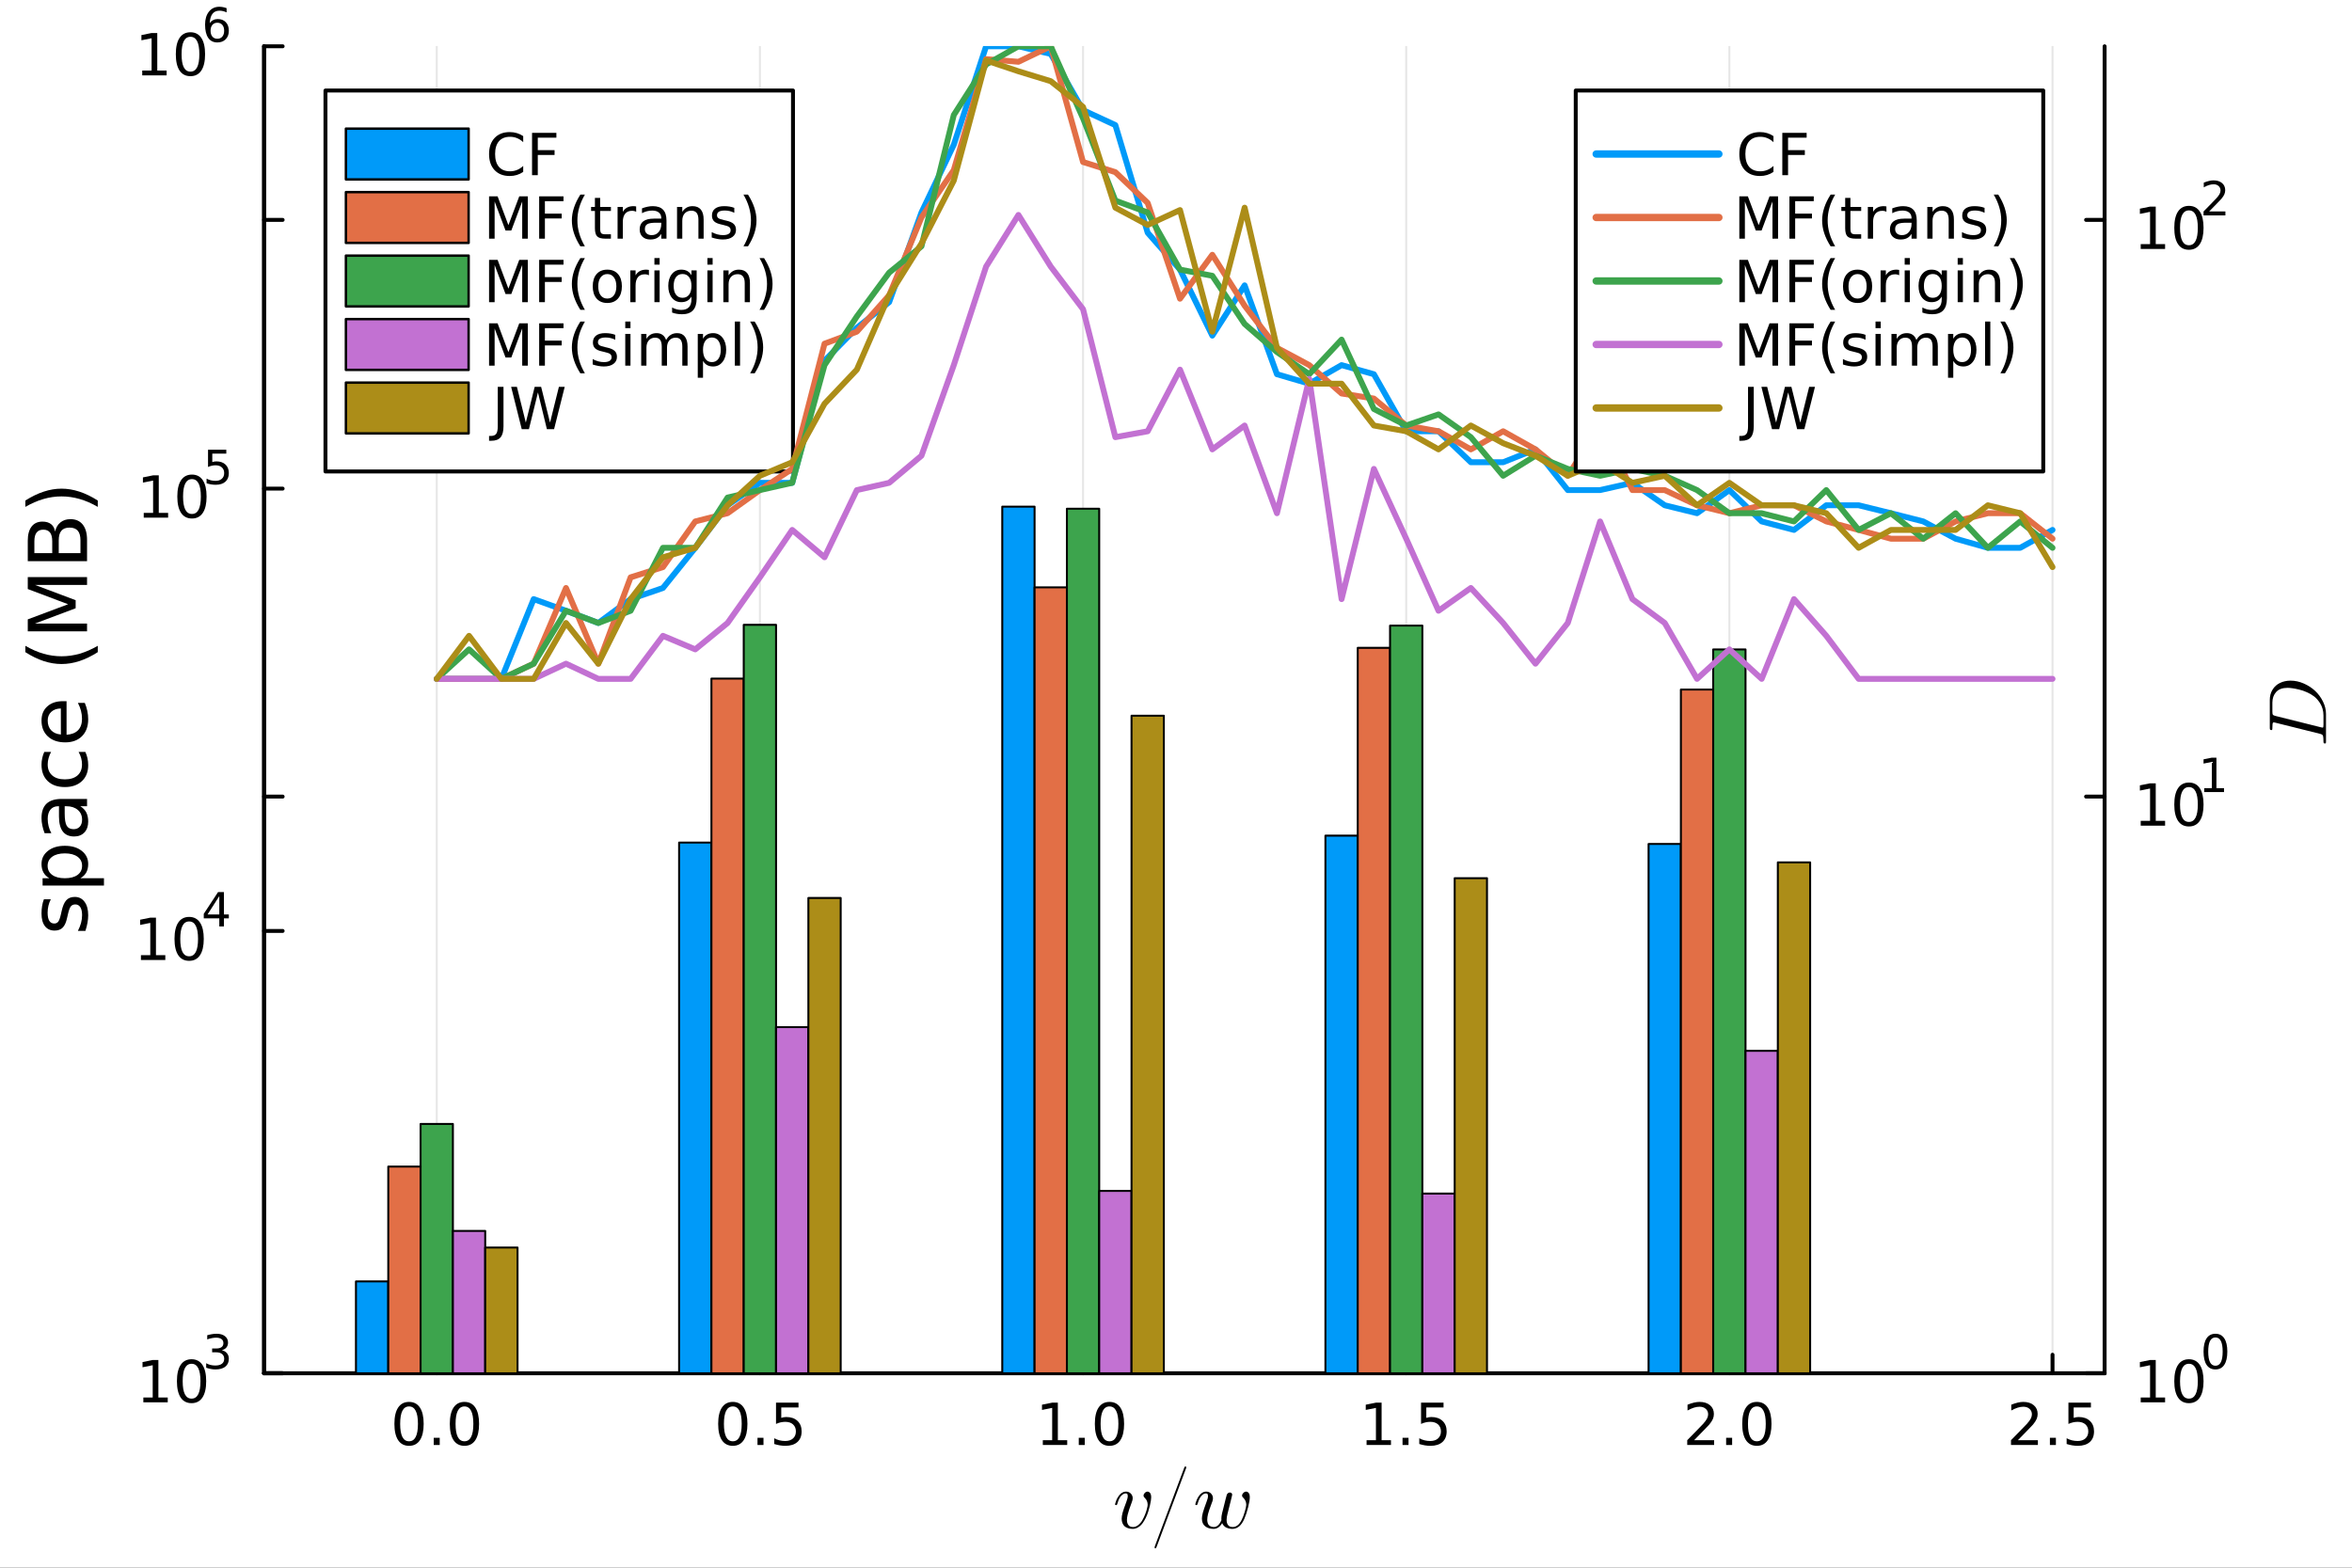 <?xml version="1.0" encoding="utf-8"?>
<svg xmlns="http://www.w3.org/2000/svg" xmlns:xlink="http://www.w3.org/1999/xlink" width="600" height="400" viewBox="0 0 2400 1600">
<rect x="0" y="0" width="2400" height="1600" fill="#333333" stroke="none"/>
<defs>
  <clipPath id="clip350">
    <rect x="0" y="0" width="2400" height="1600"/>
  </clipPath>
</defs>
<path clip-path="url(#clip350)" d="M0 1600 L2400 1600 L2400 0 L0 0  Z" fill="#ffffff" fill-rule="evenodd" fill-opacity="1"/>
<defs>
  <clipPath id="clip351">
    <rect x="480" y="0" width="1681" height="1600"/>
  </clipPath>
</defs>
<path clip-path="url(#clip350)" d="M269.506 1401.58 L2147.56 1401.58 L2147.56 47.244 L269.506 47.244  Z" fill="#ffffff" fill-rule="evenodd" fill-opacity="1"/>
<defs>
  <clipPath id="clip352">
    <rect x="269" y="47" width="1879" height="1355"/>
  </clipPath>
</defs>
<polyline clip-path="url(#clip352)" style="stroke:#000000; stroke-linecap:round; stroke-linejoin:round; stroke-width:2; stroke-opacity:0.1; fill:none" points="445.655,1401.58 445.655,47.244 "/>
<polyline clip-path="url(#clip352)" style="stroke:#000000; stroke-linecap:round; stroke-linejoin:round; stroke-width:2; stroke-opacity:0.1; fill:none" points="775.405,1401.58 775.405,47.244 "/>
<polyline clip-path="url(#clip352)" style="stroke:#000000; stroke-linecap:round; stroke-linejoin:round; stroke-width:2; stroke-opacity:0.1; fill:none" points="1105.16,1401.58 1105.16,47.244 "/>
<polyline clip-path="url(#clip352)" style="stroke:#000000; stroke-linecap:round; stroke-linejoin:round; stroke-width:2; stroke-opacity:0.1; fill:none" points="1434.91,1401.58 1434.91,47.244 "/>
<polyline clip-path="url(#clip352)" style="stroke:#000000; stroke-linecap:round; stroke-linejoin:round; stroke-width:2; stroke-opacity:0.1; fill:none" points="1764.66,1401.58 1764.66,47.244 "/>
<polyline clip-path="url(#clip352)" style="stroke:#000000; stroke-linecap:round; stroke-linejoin:round; stroke-width:2; stroke-opacity:0.1; fill:none" points="2094.41,1401.58 2094.41,47.244 "/>
<polyline clip-path="url(#clip350)" style="stroke:#000000; stroke-linecap:round; stroke-linejoin:round; stroke-width:4; stroke-opacity:1; fill:none" points="269.506,1401.58 2147.56,1401.58 "/>
<polyline clip-path="url(#clip350)" style="stroke:#000000; stroke-linecap:round; stroke-linejoin:round; stroke-width:4; stroke-opacity:1; fill:none" points="445.655,1401.58 445.655,1382.68 "/>
<polyline clip-path="url(#clip350)" style="stroke:#000000; stroke-linecap:round; stroke-linejoin:round; stroke-width:4; stroke-opacity:1; fill:none" points="775.405,1401.58 775.405,1382.68 "/>
<polyline clip-path="url(#clip350)" style="stroke:#000000; stroke-linecap:round; stroke-linejoin:round; stroke-width:4; stroke-opacity:1; fill:none" points="1105.16,1401.58 1105.16,1382.68 "/>
<polyline clip-path="url(#clip350)" style="stroke:#000000; stroke-linecap:round; stroke-linejoin:round; stroke-width:4; stroke-opacity:1; fill:none" points="1434.91,1401.58 1434.91,1382.68 "/>
<polyline clip-path="url(#clip350)" style="stroke:#000000; stroke-linecap:round; stroke-linejoin:round; stroke-width:4; stroke-opacity:1; fill:none" points="1764.66,1401.58 1764.66,1382.68 "/>
<polyline clip-path="url(#clip350)" style="stroke:#000000; stroke-linecap:round; stroke-linejoin:round; stroke-width:4; stroke-opacity:1; fill:none" points="2094.41,1401.58 2094.41,1382.68 "/>
<path clip-path="url(#clip350)" d="M417.386 1435.43 Q412.872 1435.43 410.586 1439.88 Q408.329 1444.31 408.329 1453.22 Q408.329 1462.11 410.586 1466.56 Q412.872 1470.99 417.386 1470.99 Q421.928 1470.99 424.185 1466.56 Q426.471 1462.11 426.471 1453.22 Q426.471 1444.31 424.185 1439.88 Q421.928 1435.43 417.386 1435.43 M417.386 1430.8 Q424.648 1430.8 428.468 1436.56 Q432.316 1442.29 432.316 1453.22 Q432.316 1464.13 428.468 1469.89 Q424.648 1475.62 417.386 1475.62 Q410.123 1475.62 406.275 1469.89 Q402.455 1464.13 402.455 1453.22 Q402.455 1442.29 406.275 1436.56 Q410.123 1430.8 417.386 1430.8 Z" fill="#000000" fill-rule="nonzero" fill-opacity="1" /><path clip-path="url(#clip350)" d="M442.588 1467.43 L448.693 1467.43 L448.693 1474.78 L442.588 1474.78 L442.588 1467.43 Z" fill="#000000" fill-rule="nonzero" fill-opacity="1" /><path clip-path="url(#clip350)" d="M473.925 1435.43 Q469.411 1435.43 467.125 1439.88 Q464.868 1444.31 464.868 1453.22 Q464.868 1462.11 467.125 1466.56 Q469.411 1470.99 473.925 1470.99 Q478.467 1470.99 480.724 1466.56 Q483.01 1462.11 483.01 1453.22 Q483.01 1444.31 480.724 1439.88 Q478.467 1435.43 473.925 1435.43 M473.925 1430.8 Q481.187 1430.8 485.007 1436.56 Q488.855 1442.29 488.855 1453.22 Q488.855 1464.13 485.007 1469.89 Q481.187 1475.62 473.925 1475.62 Q466.662 1475.62 462.814 1469.89 Q458.994 1464.13 458.994 1453.22 Q458.994 1442.29 462.814 1436.56 Q466.662 1430.8 473.925 1430.8 Z" fill="#000000" fill-rule="nonzero" fill-opacity="1" /><path clip-path="url(#clip350)" d="M747.758 1435.43 Q743.244 1435.43 740.958 1439.88 Q738.701 1444.31 738.701 1453.22 Q738.701 1462.11 740.958 1466.56 Q743.244 1470.99 747.758 1470.99 Q752.301 1470.99 754.558 1466.56 Q756.844 1462.11 756.844 1453.22 Q756.844 1444.31 754.558 1439.88 Q752.301 1435.43 747.758 1435.43 M747.758 1430.8 Q755.021 1430.8 758.84 1436.56 Q762.688 1442.29 762.688 1453.22 Q762.688 1464.13 758.84 1469.89 Q755.021 1475.62 747.758 1475.62 Q740.495 1475.62 736.647 1469.89 Q732.827 1464.13 732.827 1453.22 Q732.827 1442.29 736.647 1436.56 Q740.495 1430.8 747.758 1430.8 Z" fill="#000000" fill-rule="nonzero" fill-opacity="1" /><path clip-path="url(#clip350)" d="M772.96 1467.43 L779.066 1467.43 L779.066 1474.78 L772.96 1474.78 L772.96 1467.43 Z" fill="#000000" fill-rule="nonzero" fill-opacity="1" /><path clip-path="url(#clip350)" d="M791.855 1431.58 L814.8 1431.58 L814.8 1436.5 L797.208 1436.5 L797.208 1447.09 Q798.481 1446.65 799.754 1446.45 Q801.027 1446.22 802.3 1446.22 Q809.534 1446.22 813.759 1450.19 Q817.983 1454.15 817.983 1460.92 Q817.983 1467.89 813.643 1471.77 Q809.303 1475.62 801.404 1475.62 Q798.684 1475.62 795.848 1475.16 Q793.041 1474.69 790.032 1473.77 L790.032 1467.89 Q792.636 1469.31 795.414 1470.01 Q798.192 1470.7 801.288 1470.7 Q806.294 1470.7 809.216 1468.07 Q812.138 1465.43 812.138 1460.92 Q812.138 1456.41 809.216 1453.77 Q806.294 1451.14 801.288 1451.14 Q798.944 1451.14 796.6 1451.66 Q794.285 1452.18 791.855 1453.28 L791.855 1431.58 Z" fill="#000000" fill-rule="nonzero" fill-opacity="1" /><path clip-path="url(#clip350)" d="M1064.1 1469.86 L1073.65 1469.86 L1073.65 1436.9 L1063.26 1438.99 L1063.26 1433.66 L1073.59 1431.58 L1079.43 1431.58 L1079.43 1469.86 L1088.98 1469.86 L1088.98 1474.78 L1064.1 1474.78 L1064.1 1469.86 Z" fill="#000000" fill-rule="nonzero" fill-opacity="1" /><path clip-path="url(#clip350)" d="M1100.79 1467.43 L1106.89 1467.43 L1106.89 1474.78 L1100.79 1474.78 L1100.79 1467.43 Z" fill="#000000" fill-rule="nonzero" fill-opacity="1" /><path clip-path="url(#clip350)" d="M1132.12 1435.43 Q1127.61 1435.43 1125.32 1439.88 Q1123.07 1444.31 1123.07 1453.22 Q1123.07 1462.11 1125.32 1466.56 Q1127.61 1470.99 1132.12 1470.99 Q1136.67 1470.99 1138.92 1466.56 Q1141.21 1462.11 1141.21 1453.22 Q1141.21 1444.31 1138.92 1439.88 Q1136.67 1435.43 1132.12 1435.43 M1132.12 1430.8 Q1139.39 1430.8 1143.21 1436.56 Q1147.05 1442.29 1147.05 1453.22 Q1147.05 1464.13 1143.21 1469.89 Q1139.39 1475.62 1132.12 1475.62 Q1124.86 1475.62 1121.01 1469.89 Q1117.19 1464.13 1117.19 1453.22 Q1117.19 1442.29 1121.01 1436.56 Q1124.86 1430.8 1132.12 1430.8 Z" fill="#000000" fill-rule="nonzero" fill-opacity="1" /><path clip-path="url(#clip350)" d="M1394.47 1469.86 L1404.02 1469.86 L1404.02 1436.9 L1393.63 1438.99 L1393.63 1433.66 L1403.96 1431.58 L1409.8 1431.58 L1409.8 1469.86 L1419.35 1469.86 L1419.35 1474.78 L1394.47 1474.78 L1394.47 1469.86 Z" fill="#000000" fill-rule="nonzero" fill-opacity="1" /><path clip-path="url(#clip350)" d="M1431.16 1467.43 L1437.26 1467.43 L1437.26 1474.78 L1431.16 1474.78 L1431.16 1467.43 Z" fill="#000000" fill-rule="nonzero" fill-opacity="1" /><path clip-path="url(#clip350)" d="M1450.05 1431.58 L1473 1431.58 L1473 1436.5 L1455.41 1436.5 L1455.41 1447.09 Q1456.68 1446.65 1457.95 1446.45 Q1459.23 1446.22 1460.5 1446.22 Q1467.73 1446.22 1471.96 1450.19 Q1476.18 1454.15 1476.18 1460.92 Q1476.18 1467.89 1471.84 1471.77 Q1467.5 1475.62 1459.6 1475.62 Q1456.88 1475.62 1454.05 1475.16 Q1451.24 1474.69 1448.23 1473.77 L1448.23 1467.89 Q1450.83 1469.31 1453.61 1470.01 Q1456.39 1470.7 1459.49 1470.7 Q1464.49 1470.7 1467.41 1468.07 Q1470.34 1465.43 1470.34 1460.92 Q1470.34 1456.41 1467.41 1453.77 Q1464.49 1451.14 1459.49 1451.14 Q1457.14 1451.14 1454.8 1451.66 Q1452.48 1452.18 1450.05 1453.28 L1450.05 1431.58 Z" fill="#000000" fill-rule="nonzero" fill-opacity="1" /><path clip-path="url(#clip350)" d="M1728.7 1469.86 L1749.1 1469.86 L1749.1 1474.78 L1721.67 1474.78 L1721.67 1469.86 Q1725 1466.42 1730.73 1460.63 Q1736.49 1454.81 1737.96 1453.14 Q1740.77 1449.98 1741.87 1447.81 Q1743 1445.61 1743 1443.5 Q1743 1440.06 1740.57 1437.89 Q1738.17 1435.72 1734.29 1435.72 Q1731.54 1435.72 1728.47 1436.67 Q1725.43 1437.63 1721.96 1439.57 L1721.96 1433.66 Q1725.49 1432.25 1728.56 1431.52 Q1731.63 1430.8 1734.17 1430.8 Q1740.89 1430.8 1744.88 1434.16 Q1748.87 1437.51 1748.87 1443.12 Q1748.87 1445.79 1747.86 1448.19 Q1746.88 1450.56 1744.24 1453.8 Q1743.52 1454.64 1739.64 1458.66 Q1735.76 1462.66 1728.7 1469.86 Z" fill="#000000" fill-rule="nonzero" fill-opacity="1" /><path clip-path="url(#clip350)" d="M1761.37 1467.43 L1767.48 1467.43 L1767.48 1474.78 L1761.37 1474.78 L1761.37 1467.43 Z" fill="#000000" fill-rule="nonzero" fill-opacity="1" /><path clip-path="url(#clip350)" d="M1792.71 1435.43 Q1788.19 1435.43 1785.91 1439.88 Q1783.65 1444.31 1783.65 1453.22 Q1783.65 1462.11 1785.91 1466.56 Q1788.19 1470.99 1792.71 1470.99 Q1797.25 1470.99 1799.51 1466.56 Q1801.79 1462.11 1801.79 1453.22 Q1801.79 1444.31 1799.51 1439.88 Q1797.25 1435.43 1792.71 1435.43 M1792.71 1430.8 Q1799.97 1430.8 1803.79 1436.56 Q1807.64 1442.29 1807.64 1453.22 Q1807.64 1464.13 1803.79 1469.89 Q1799.97 1475.62 1792.71 1475.62 Q1785.45 1475.62 1781.6 1469.89 Q1777.78 1464.13 1777.78 1453.22 Q1777.78 1442.29 1781.6 1436.56 Q1785.45 1430.8 1792.71 1430.8 Z" fill="#000000" fill-rule="nonzero" fill-opacity="1" /><path clip-path="url(#clip350)" d="M2059.08 1469.86 L2079.48 1469.86 L2079.48 1474.78 L2052.05 1474.78 L2052.05 1469.86 Q2055.37 1466.42 2061.1 1460.63 Q2066.86 1454.81 2068.34 1453.14 Q2071.14 1449.98 2072.24 1447.81 Q2073.37 1445.61 2073.37 1443.5 Q2073.37 1440.06 2070.94 1437.89 Q2068.54 1435.72 2064.66 1435.72 Q2061.91 1435.72 2058.85 1436.67 Q2055.81 1437.63 2052.33 1439.57 L2052.33 1433.66 Q2055.86 1432.25 2058.93 1431.52 Q2062 1430.8 2064.55 1430.8 Q2071.26 1430.8 2075.25 1434.16 Q2079.24 1437.51 2079.24 1443.12 Q2079.24 1445.79 2078.23 1448.19 Q2077.25 1450.56 2074.61 1453.8 Q2073.89 1454.64 2070.01 1458.66 Q2066.14 1462.66 2059.08 1469.86 Z" fill="#000000" fill-rule="nonzero" fill-opacity="1" /><path clip-path="url(#clip350)" d="M2091.74 1467.43 L2097.85 1467.43 L2097.85 1474.78 L2091.74 1474.78 L2091.74 1467.43 Z" fill="#000000" fill-rule="nonzero" fill-opacity="1" /><path clip-path="url(#clip350)" d="M2110.64 1431.58 L2133.58 1431.58 L2133.58 1436.5 L2115.99 1436.5 L2115.99 1447.09 Q2117.26 1446.65 2118.54 1446.45 Q2119.81 1446.22 2121.08 1446.22 Q2128.32 1446.22 2132.54 1450.19 Q2136.77 1454.15 2136.77 1460.92 Q2136.77 1467.89 2132.43 1471.77 Q2128.09 1475.62 2120.19 1475.62 Q2117.47 1475.62 2114.63 1475.16 Q2111.83 1474.69 2108.82 1473.77 L2108.82 1467.89 Q2111.42 1469.31 2114.2 1470.01 Q2116.98 1470.7 2120.07 1470.7 Q2125.08 1470.7 2128 1468.07 Q2130.92 1465.43 2130.92 1460.92 Q2130.92 1456.41 2128 1453.77 Q2125.08 1451.14 2120.07 1451.14 Q2117.73 1451.14 2115.38 1451.66 Q2113.07 1452.18 2110.64 1453.28 L2110.64 1431.58 Z" fill="#000000" fill-rule="nonzero" fill-opacity="1" /><path clip-path="url(#clip350)" d="M1174.68 1528.22 Q1174.68 1529.28 1174.4 1531.37 Q1174.11 1533.46 1173.41 1536.5 Q1172.72 1539.53 1171.69 1542.73 Q1170.71 1545.92 1169.15 1549.12 Q1167.59 1552.28 1165.75 1554.78 Q1163.9 1557.28 1161.32 1558.83 Q1158.74 1560.39 1155.83 1560.39 Q1154.48 1560.39 1153.16 1560.19 Q1151.85 1559.98 1150.21 1559.33 Q1148.57 1558.67 1147.38 1557.6 Q1146.2 1556.5 1145.38 1554.53 Q1144.56 1552.56 1144.56 1549.98 Q1144.56 1547.32 1145.54 1543.75 Q1146.57 1540.14 1149.35 1532.77 Q1150.79 1528.95 1150.79 1526.86 Q1150.79 1525.92 1150.58 1525.35 Q1150.38 1524.73 1149.97 1524.53 Q1149.56 1524.28 1149.31 1524.24 Q1149.11 1524.2 1148.7 1524.2 Q1146.44 1524.2 1144.15 1526.53 Q1141.85 1528.87 1140.21 1534.61 Q1139.88 1535.63 1139.68 1535.88 Q1139.47 1536.13 1138.86 1536.13 Q1137.83 1536.09 1137.83 1535.27 Q1137.83 1535.02 1138.12 1534.08 Q1138.41 1533.09 1138.94 1531.62 Q1139.47 1530.1 1140.42 1528.54 Q1141.36 1526.94 1142.51 1525.55 Q1143.7 1524.16 1145.38 1523.26 Q1147.06 1522.35 1148.94 1522.35 Q1152.02 1522.35 1153.9 1524.36 Q1155.83 1526.33 1155.83 1529.24 Q1155.83 1530.84 1154.8 1533.42 Q1153.08 1538.09 1152.3 1540.35 Q1151.52 1542.6 1150.7 1545.8 Q1149.93 1549 1149.93 1551.21 Q1149.93 1554.57 1151.48 1556.54 Q1153.04 1558.51 1156.16 1558.51 Q1158.94 1558.51 1161.44 1556.5 Q1163.99 1554.45 1165.67 1551.54 Q1167.35 1548.59 1168.62 1545.31 Q1169.89 1541.99 1170.46 1539.49 Q1171.08 1536.95 1171.08 1535.76 Q1171.08 1531.62 1168.25 1528.91 Q1167.47 1528.13 1167.18 1527.64 Q1166.9 1527.15 1166.9 1526.37 Q1166.9 1524.94 1168.17 1523.67 Q1169.48 1522.35 1170.99 1522.35 Q1172.39 1522.35 1173.54 1523.75 Q1174.68 1525.14 1174.68 1528.22 Z" fill="#000000" fill-rule="nonzero" fill-opacity="1" /><path clip-path="url(#clip350)" d="M1178.15 1579.25 Q1178.15 1578.84 1178.47 1577.94 L1208.11 1498.74 Q1208.11 1498.66 1208.31 1498.21 Q1208.52 1497.76 1208.64 1497.47 Q1208.77 1497.15 1209.01 1496.9 Q1209.3 1496.65 1209.63 1496.65 Q1210.45 1496.65 1210.45 1497.68 Q1210.45 1497.76 1210.2 1498.74 L1180.48 1578.02 Q1179.99 1579.45 1179.66 1579.86 Q1179.38 1580.27 1178.88 1580.27 Q1178.15 1580.27 1178.15 1579.25 Z" fill="#000000" fill-rule="nonzero" fill-opacity="1" /><path clip-path="url(#clip350)" d="M1275.3 1528.22 Q1275.3 1531.37 1273.58 1538.34 Q1271.85 1545.31 1269.76 1550.06 Q1265.3 1560.39 1257.59 1560.39 Q1256.65 1560.39 1255.71 1560.31 Q1254.8 1560.23 1253.45 1559.86 Q1252.1 1559.49 1250.99 1558.92 Q1249.88 1558.3 1248.78 1557.15 Q1247.71 1556.01 1247.1 1554.49 Q1243.7 1560.39 1238.37 1560.39 Q1233.2 1560.39 1229.8 1557.77 Q1226.44 1555.15 1226.44 1549.78 Q1226.44 1547.36 1227.42 1543.79 Q1228.41 1540.23 1231.15 1532.85 Q1232.67 1529.04 1232.67 1526.94 Q1232.67 1526 1232.46 1525.39 Q1232.26 1524.77 1231.85 1524.57 Q1231.48 1524.32 1231.23 1524.28 Q1230.99 1524.2 1230.58 1524.2 Q1228.12 1524.2 1225.91 1526.7 Q1223.69 1529.16 1222.09 1534.61 Q1221.77 1535.63 1221.56 1535.88 Q1221.36 1536.13 1220.74 1536.13 Q1219.72 1536.09 1219.72 1535.27 Q1219.72 1534.94 1220.09 1533.67 Q1220.45 1532.36 1221.32 1530.43 Q1222.22 1528.46 1223.45 1526.7 Q1224.68 1524.9 1226.6 1523.62 Q1228.57 1522.35 1230.82 1522.35 Q1233.86 1522.35 1235.78 1524.36 Q1237.71 1526.37 1237.71 1529.24 Q1237.71 1530.06 1237.51 1530.96 Q1237.3 1531.82 1237.1 1532.4 Q1236.93 1532.93 1236.28 1534.61 Q1233.57 1541.7 1232.71 1545.1 Q1231.89 1548.5 1231.89 1550.88 Q1231.89 1551.66 1231.93 1552.28 Q1231.97 1552.89 1232.3 1554.16 Q1232.67 1555.43 1233.32 1556.29 Q1233.98 1557.11 1235.33 1557.81 Q1236.73 1558.51 1238.61 1558.51 Q1243.33 1558.51 1246.36 1551.46 Q1246.28 1551.05 1246.28 1549.98 Q1246.28 1547.6 1247.02 1544.41 Q1247.22 1543.67 1248.41 1538.95 Q1249.6 1534.2 1250.62 1530.06 Q1251.69 1525.88 1251.81 1525.63 Q1252.22 1524.49 1253.12 1523.87 Q1254.02 1523.26 1254.93 1523.26 Q1255.95 1523.26 1256.65 1523.87 Q1257.34 1524.49 1257.34 1525.55 Q1257.34 1525.76 1257.1 1526.7 Q1256.89 1527.6 1256.57 1528.95 Q1256.24 1530.31 1256.07 1531 L1252.55 1545.1 Q1251.65 1548.38 1251.65 1551.21 Q1251.65 1554.78 1253.25 1556.66 Q1254.84 1558.51 1257.84 1558.51 Q1263.45 1558.51 1267.06 1551.13 Q1268.7 1547.93 1270.17 1542.93 Q1271.69 1537.93 1271.69 1535.76 Q1271.69 1531.66 1268.66 1528.63 Q1268 1528.05 1267.71 1527.6 Q1267.43 1527.11 1267.43 1526.37 Q1267.43 1524.98 1268.74 1523.67 Q1270.05 1522.35 1271.61 1522.35 Q1273 1522.35 1274.15 1523.75 Q1275.3 1525.1 1275.3 1528.22 Z" fill="#000000" fill-rule="nonzero" fill-opacity="1" /><polyline clip-path="url(#clip350)" style="stroke:#000000; stroke-linecap:round; stroke-linejoin:round; stroke-width:4; stroke-opacity:1; fill:none" points="269.506,1401.58 269.506,47.244 "/>
<polyline clip-path="url(#clip350)" style="stroke:#000000; stroke-linecap:round; stroke-linejoin:round; stroke-width:4; stroke-opacity:1; fill:none" points="269.506,1401.58 288.404,1401.58 "/>
<polyline clip-path="url(#clip350)" style="stroke:#000000; stroke-linecap:round; stroke-linejoin:round; stroke-width:4; stroke-opacity:1; fill:none" points="269.506,950.135 288.404,950.135 "/>
<polyline clip-path="url(#clip350)" style="stroke:#000000; stroke-linecap:round; stroke-linejoin:round; stroke-width:4; stroke-opacity:1; fill:none" points="269.506,498.689 288.404,498.689 "/>
<polyline clip-path="url(#clip350)" style="stroke:#000000; stroke-linecap:round; stroke-linejoin:round; stroke-width:4; stroke-opacity:1; fill:none" points="269.506,47.244 288.404,47.244 "/>
<path clip-path="url(#clip350)" d="M146.276 1426.32 L155.824 1426.32 L155.824 1393.36 L145.437 1395.45 L145.437 1390.12 L155.767 1388.04 L161.611 1388.04 L161.611 1426.32 L171.16 1426.32 L171.16 1431.24 L146.276 1431.24 L146.276 1426.32 Z" fill="#000000" fill-rule="nonzero" fill-opacity="1" /><path clip-path="url(#clip350)" d="M195.465 1391.89 Q190.952 1391.89 188.666 1396.34 Q186.409 1400.77 186.409 1409.68 Q186.409 1418.57 188.666 1423.02 Q190.952 1427.45 195.465 1427.45 Q200.008 1427.45 202.265 1423.02 Q204.551 1418.57 204.551 1409.68 Q204.551 1400.77 202.265 1396.34 Q200.008 1391.89 195.465 1391.89 M195.465 1387.26 Q202.728 1387.26 206.547 1393.02 Q210.396 1398.75 210.396 1409.68 Q210.396 1420.59 206.547 1426.35 Q202.728 1432.08 195.465 1432.08 Q188.203 1432.08 184.354 1426.35 Q180.535 1420.59 180.535 1409.68 Q180.535 1398.75 184.354 1393.02 Q188.203 1387.26 195.465 1387.26 Z" fill="#000000" fill-rule="nonzero" fill-opacity="1" /><path clip-path="url(#clip350)" d="M226.265 1378.05 Q229.674 1378.78 231.578 1381.08 Q233.506 1383.39 233.506 1386.77 Q233.506 1391.97 229.932 1394.81 Q226.359 1397.66 219.776 1397.66 Q217.566 1397.66 215.215 1397.21 Q212.888 1396.79 210.396 1395.92 L210.396 1391.33 Q212.371 1392.49 214.722 1393.07 Q217.073 1393.66 219.635 1393.66 Q224.102 1393.66 226.429 1391.9 Q228.78 1390.14 228.78 1386.77 Q228.78 1383.67 226.594 1381.93 Q224.431 1380.17 220.552 1380.17 L216.461 1380.17 L216.461 1376.26 L220.74 1376.26 Q224.243 1376.26 226.1 1374.88 Q227.958 1373.47 227.958 1370.83 Q227.958 1368.13 226.03 1366.7 Q224.126 1365.24 220.552 1365.24 Q218.601 1365.24 216.367 1365.66 Q214.134 1366.08 211.454 1366.98 L211.454 1362.75 Q214.157 1361.99 216.508 1361.62 Q218.883 1361.24 220.975 1361.24 Q226.382 1361.24 229.533 1363.71 Q232.683 1366.16 232.683 1370.34 Q232.683 1373.26 231.014 1375.28 Q229.345 1377.28 226.265 1378.05 Z" fill="#000000" fill-rule="nonzero" fill-opacity="1" /><path clip-path="url(#clip350)" d="M143.807 974.875 L153.356 974.875 L153.356 941.918 L142.968 944.001 L142.968 938.677 L153.298 936.594 L159.143 936.594 L159.143 974.875 L168.691 974.875 L168.691 979.794 L143.807 979.794 L143.807 974.875 Z" fill="#000000" fill-rule="nonzero" fill-opacity="1" /><path clip-path="url(#clip350)" d="M192.997 940.442 Q188.483 940.442 186.197 944.898 Q183.94 949.326 183.94 958.237 Q183.94 967.121 186.197 971.577 Q188.483 976.004 192.997 976.004 Q197.54 976.004 199.797 971.577 Q202.082 967.121 202.082 958.237 Q202.082 949.326 199.797 944.898 Q197.54 940.442 192.997 940.442 M192.997 935.813 Q200.26 935.813 204.079 941.571 Q207.927 947.3 207.927 958.237 Q207.927 969.146 204.079 974.904 Q200.26 980.633 192.997 980.633 Q185.734 980.633 181.886 974.904 Q178.066 969.146 178.066 958.237 Q178.066 947.3 181.886 941.571 Q185.734 935.813 192.997 935.813 Z" fill="#000000" fill-rule="nonzero" fill-opacity="1" /><path clip-path="url(#clip350)" d="M223.773 914.569 L211.783 933.306 L223.773 933.306 L223.773 914.569 M222.527 910.431 L228.498 910.431 L228.498 933.306 L233.506 933.306 L233.506 937.256 L228.498 937.256 L228.498 945.531 L223.773 945.531 L223.773 937.256 L207.927 937.256 L207.927 932.671 L222.527 910.431 Z" fill="#000000" fill-rule="nonzero" fill-opacity="1" /><path clip-path="url(#clip350)" d="M146.675 523.43 L156.224 523.43 L156.224 490.473 L145.836 492.556 L145.836 487.232 L156.166 485.149 L162.011 485.149 L162.011 523.43 L171.56 523.43 L171.56 528.349 L146.675 528.349 L146.675 523.43 Z" fill="#000000" fill-rule="nonzero" fill-opacity="1" /><path clip-path="url(#clip350)" d="M195.865 488.997 Q191.351 488.997 189.065 493.453 Q186.808 497.88 186.808 506.792 Q186.808 515.675 189.065 520.131 Q191.351 524.558 195.865 524.558 Q200.408 524.558 202.665 520.131 Q204.951 515.675 204.951 506.792 Q204.951 497.88 202.665 493.453 Q200.408 488.997 195.865 488.997 M195.865 484.368 Q203.128 484.368 206.947 490.126 Q210.796 495.855 210.796 506.792 Q210.796 517.701 206.947 523.459 Q203.128 529.188 195.865 529.188 Q188.602 529.188 184.754 523.459 Q180.935 517.701 180.935 506.792 Q180.935 495.855 184.754 490.126 Q188.602 484.368 195.865 484.368 Z" fill="#000000" fill-rule="nonzero" fill-opacity="1" /><path clip-path="url(#clip350)" d="M212.277 458.986 L230.92 458.986 L230.92 462.982 L216.626 462.982 L216.626 471.587 Q217.66 471.234 218.695 471.07 Q219.729 470.882 220.764 470.882 Q226.641 470.882 230.073 474.103 Q233.506 477.323 233.506 482.825 Q233.506 488.491 229.979 491.641 Q226.453 494.768 220.035 494.768 Q217.825 494.768 215.521 494.391 Q213.241 494.015 210.796 493.263 L210.796 488.491 Q212.911 489.643 215.168 490.207 Q217.425 490.771 219.941 490.771 Q224.008 490.771 226.382 488.632 Q228.757 486.492 228.757 482.825 Q228.757 479.157 226.382 477.018 Q224.008 474.878 219.941 474.878 Q218.037 474.878 216.132 475.302 Q214.251 475.725 212.277 476.618 L212.277 458.986 Z" fill="#000000" fill-rule="nonzero" fill-opacity="1" /><path clip-path="url(#clip350)" d="M145.147 71.985 L154.696 71.985 L154.696 39.028 L144.308 41.111 L144.308 35.787 L154.638 33.704 L160.483 33.704 L160.483 71.985 L170.031 71.985 L170.031 76.904 L145.147 76.904 L145.147 71.985 Z" fill="#000000" fill-rule="nonzero" fill-opacity="1" /><path clip-path="url(#clip350)" d="M194.337 37.552 Q189.823 37.552 187.537 42.008 Q185.28 46.435 185.28 55.347 Q185.28 64.23 187.537 68.686 Q189.823 73.113 194.337 73.113 Q198.88 73.113 201.137 68.686 Q203.423 64.23 203.423 55.347 Q203.423 46.435 201.137 42.008 Q198.88 37.552 194.337 37.552 M194.337 32.922 Q201.6 32.922 205.419 38.68 Q209.267 44.41 209.267 55.347 Q209.267 66.255 205.419 72.014 Q201.6 77.743 194.337 77.743 Q187.074 77.743 183.226 72.014 Q179.406 66.255 179.406 55.347 Q179.406 44.41 183.226 38.68 Q187.074 32.922 194.337 32.922 Z" fill="#000000" fill-rule="nonzero" fill-opacity="1" /><path clip-path="url(#clip350)" d="M221.798 23.198 Q218.601 23.198 216.72 25.384 Q214.863 27.571 214.863 31.379 Q214.863 35.164 216.72 37.374 Q218.601 39.561 221.798 39.561 Q224.995 39.561 226.853 37.374 Q228.733 35.164 228.733 31.379 Q228.733 27.571 226.853 25.384 Q224.995 23.198 221.798 23.198 M231.225 8.316 L231.225 12.642 Q229.439 11.796 227.605 11.349 Q225.795 10.902 224.008 10.902 Q219.306 10.902 216.814 14.076 Q214.345 17.25 213.993 23.668 Q215.38 21.623 217.472 20.541 Q219.565 19.436 222.08 19.436 Q227.37 19.436 230.426 22.657 Q233.506 25.855 233.506 31.379 Q233.506 36.787 230.309 40.054 Q227.111 43.322 221.798 43.322 Q215.709 43.322 212.488 38.667 Q209.267 33.989 209.267 25.126 Q209.267 16.803 213.217 11.866 Q217.167 6.906 223.82 6.906 Q225.607 6.906 227.417 7.258 Q229.251 7.611 231.225 8.316 Z" fill="#000000" fill-rule="nonzero" fill-opacity="1" /><path clip-path="url(#clip350)" d="M44.791 917.843 L51.839 917.843 Q50.219 921.002 49.409 924.405 Q48.599 927.808 48.599 931.454 Q48.599 937.003 50.3 939.799 Q52.002 942.553 55.404 942.553 Q57.997 942.553 59.496 940.568 Q60.954 938.583 62.291 932.588 L62.858 930.036 Q64.559 922.096 67.678 918.774 Q70.757 915.412 76.307 915.412 Q82.626 915.412 86.313 920.435 Q89.999 925.418 89.999 934.168 Q89.999 937.814 89.27 941.783 Q88.581 945.713 87.163 950.088 L79.467 950.088 Q81.614 945.956 82.707 941.946 Q83.761 937.935 83.761 934.006 Q83.761 928.74 81.978 925.904 Q80.155 923.068 76.874 923.068 Q73.836 923.068 72.216 925.134 Q70.595 927.16 69.096 934.087 L68.489 936.679 Q67.03 943.606 64.033 946.685 Q60.995 949.764 55.728 949.764 Q49.328 949.764 45.844 945.227 Q42.36 940.69 42.36 932.345 Q42.36 928.213 42.968 924.567 Q43.576 920.921 44.791 917.843 Z" fill="#000000" fill-rule="nonzero" fill-opacity="1" /><path clip-path="url(#clip350)" d="M82.019 896.332 L106.081 896.332 L106.081 903.827 L43.454 903.827 L43.454 896.332 L50.341 896.332 Q46.29 893.983 44.345 890.418 Q42.36 886.813 42.36 881.83 Q42.36 873.566 48.923 868.422 Q55.485 863.236 66.18 863.236 Q76.874 863.236 83.436 868.422 Q89.999 873.566 89.999 881.83 Q89.999 886.813 88.055 890.418 Q86.07 893.983 82.019 896.332 M66.18 870.974 Q57.956 870.974 53.298 874.376 Q48.599 877.739 48.599 883.653 Q48.599 889.567 53.298 892.97 Q57.956 896.332 66.18 896.332 Q74.403 896.332 79.102 892.97 Q83.761 889.567 83.761 883.653 Q83.761 877.739 79.102 874.376 Q74.403 870.974 66.18 870.974 Z" fill="#000000" fill-rule="nonzero" fill-opacity="1" /><path clip-path="url(#clip350)" d="M66.018 830.262 Q66.018 839.296 68.084 842.779 Q70.15 846.263 75.132 846.263 Q79.102 846.263 81.451 843.671 Q83.761 841.038 83.761 836.541 Q83.761 830.343 79.386 826.616 Q74.97 822.849 67.678 822.849 L66.018 822.849 L66.018 830.262 M62.939 815.395 L88.824 815.395 L88.824 822.849 L81.938 822.849 Q86.07 825.401 88.055 829.209 Q89.999 833.017 89.999 838.526 Q89.999 845.493 86.11 849.625 Q82.181 853.717 75.618 853.717 Q67.962 853.717 64.073 848.613 Q60.184 843.468 60.184 833.3 L60.184 822.849 L59.455 822.849 Q54.31 822.849 51.515 826.252 Q48.68 829.614 48.68 835.731 Q48.68 839.62 49.611 843.306 Q50.543 846.992 52.407 850.395 L45.52 850.395 Q43.94 846.304 43.17 842.455 Q42.36 838.607 42.36 834.961 Q42.36 825.117 47.465 820.256 Q52.569 815.395 62.939 815.395 Z" fill="#000000" fill-rule="nonzero" fill-opacity="1" /><path clip-path="url(#clip350)" d="M45.196 767.392 L52.163 767.392 Q50.422 770.552 49.571 773.752 Q48.68 776.912 48.68 780.152 Q48.68 787.404 53.298 791.414 Q57.875 795.424 66.18 795.424 Q74.484 795.424 79.102 791.414 Q83.68 787.404 83.68 780.152 Q83.68 776.912 82.829 773.752 Q81.938 770.552 80.196 767.392 L87.082 767.392 Q88.541 770.511 89.27 773.874 Q89.999 777.195 89.999 780.963 Q89.999 791.211 83.558 797.247 Q77.117 803.283 66.18 803.283 Q55.08 803.283 48.72 797.207 Q42.36 791.09 42.36 780.476 Q42.36 777.033 43.09 773.752 Q43.778 770.471 45.196 767.392 Z" fill="#000000" fill-rule="nonzero" fill-opacity="1" /><path clip-path="url(#clip350)" d="M64.276 715.622 L67.921 715.622 L67.921 749.892 Q75.618 749.406 79.669 745.274 Q83.68 741.102 83.68 733.689 Q83.68 729.395 82.626 725.384 Q81.573 721.333 79.467 717.363 L86.515 717.363 Q88.217 721.374 89.108 725.587 Q89.999 729.8 89.999 734.134 Q89.999 744.991 83.68 751.35 Q77.36 757.67 66.585 757.67 Q55.445 757.67 48.923 751.675 Q42.36 745.639 42.36 735.43 Q42.36 726.275 48.275 720.969 Q54.148 715.622 64.276 715.622 M62.088 723.075 Q55.971 723.156 52.325 726.518 Q48.68 729.84 48.68 735.349 Q48.68 741.588 52.204 745.355 Q55.728 749.082 62.129 749.649 L62.088 723.075 Z" fill="#000000" fill-rule="nonzero" fill-opacity="1" /><path clip-path="url(#clip350)" d="M25.873 659.111 Q35.19 664.54 44.305 667.173 Q53.419 669.806 62.777 669.806 Q72.135 669.806 81.33 667.173 Q90.485 664.499 99.762 659.111 L99.762 665.593 Q90.242 671.669 81.046 674.707 Q71.851 677.705 62.777 677.705 Q53.743 677.705 44.588 674.707 Q35.433 671.71 25.873 665.593 L25.873 659.111 Z" fill="#000000" fill-rule="nonzero" fill-opacity="1" /><path clip-path="url(#clip350)" d="M28.344 644.326 L28.344 632.132 L69.501 616.698 L28.344 601.183 L28.344 588.99 L88.824 588.99 L88.824 596.971 L35.717 596.971 L77.198 612.567 L77.198 620.79 L35.717 636.386 L88.824 636.386 L88.824 644.326 L28.344 644.326 Z" fill="#000000" fill-rule="nonzero" fill-opacity="1" /><path clip-path="url(#clip350)" d="M59.941 564.563 L82.1 564.563 L82.1 551.438 Q82.1 544.835 79.386 541.676 Q76.631 538.475 71 538.475 Q65.329 538.475 62.655 541.676 Q59.941 544.835 59.941 551.438 L59.941 564.563 M35.069 564.563 L53.298 564.563 L53.298 552.451 Q53.298 546.456 51.07 543.539 Q48.801 540.582 44.183 540.582 Q39.606 540.582 37.337 543.539 Q35.069 546.456 35.069 552.451 L35.069 564.563 M28.344 572.746 L28.344 551.843 Q28.344 542.486 32.233 537.422 Q36.122 532.359 43.292 532.359 Q48.842 532.359 52.123 534.951 Q55.404 537.544 56.214 542.567 Q57.511 536.531 61.643 533.209 Q65.734 529.847 71.891 529.847 Q79.993 529.847 84.409 535.356 Q88.824 540.865 88.824 551.033 L88.824 572.746 L28.344 572.746 Z" fill="#000000" fill-rule="nonzero" fill-opacity="1" /><path clip-path="url(#clip350)" d="M25.873 517.33 L25.873 510.848 Q35.433 504.772 44.588 501.774 Q53.743 498.736 62.777 498.736 Q71.851 498.736 81.046 501.774 Q90.242 504.772 99.762 510.848 L99.762 517.33 Q90.485 511.942 81.33 509.309 Q72.135 506.635 62.777 506.635 Q53.419 506.635 44.305 509.309 Q35.19 511.942 25.873 517.33 Z" fill="#000000" fill-rule="nonzero" fill-opacity="1" /><path clip-path="url(#clip352)" d="M363.218 1307.81 L363.218 1401.58 L396.193 1401.58 L396.193 1307.81 L363.218 1307.81 L363.218 1307.81  Z" fill="#009af9" fill-rule="evenodd" fill-opacity="1"/>
<polyline clip-path="url(#clip352)" style="stroke:#000000; stroke-linecap:round; stroke-linejoin:round; stroke-width:2; stroke-opacity:1; fill:none" points="363.218,1307.81 363.218,1401.58 396.193,1401.58 396.193,1307.81 363.218,1307.81 "/>
<path clip-path="url(#clip352)" d="M692.968 859.922 L692.968 1401.58 L725.943 1401.58 L725.943 859.922 L692.968 859.922 L692.968 859.922  Z" fill="#009af9" fill-rule="evenodd" fill-opacity="1"/>
<polyline clip-path="url(#clip352)" style="stroke:#000000; stroke-linecap:round; stroke-linejoin:round; stroke-width:2; stroke-opacity:1; fill:none" points="692.968,859.922 692.968,1401.58 725.943,1401.58 725.943,859.922 692.968,859.922 "/>
<path clip-path="url(#clip352)" d="M1022.72 517.067 L1022.72 1401.58 L1055.69 1401.58 L1055.69 517.067 L1022.72 517.067 L1022.72 517.067  Z" fill="#009af9" fill-rule="evenodd" fill-opacity="1"/>
<polyline clip-path="url(#clip352)" style="stroke:#000000; stroke-linecap:round; stroke-linejoin:round; stroke-width:2; stroke-opacity:1; fill:none" points="1022.72,517.067 1022.72,1401.58 1055.69,1401.58 1055.69,517.067 1022.72,517.067 "/>
<path clip-path="url(#clip352)" d="M1352.47 852.867 L1352.47 1401.58 L1385.44 1401.58 L1385.44 852.867 L1352.47 852.867 L1352.47 852.867  Z" fill="#009af9" fill-rule="evenodd" fill-opacity="1"/>
<polyline clip-path="url(#clip352)" style="stroke:#000000; stroke-linecap:round; stroke-linejoin:round; stroke-width:2; stroke-opacity:1; fill:none" points="1352.47,852.867 1352.47,1401.58 1385.44,1401.58 1385.44,852.867 1352.47,852.867 "/>
<path clip-path="url(#clip352)" d="M1682.22 861.345 L1682.22 1401.58 L1715.19 1401.58 L1715.19 861.345 L1682.22 861.345 L1682.22 861.345  Z" fill="#009af9" fill-rule="evenodd" fill-opacity="1"/>
<polyline clip-path="url(#clip352)" style="stroke:#000000; stroke-linecap:round; stroke-linejoin:round; stroke-width:2; stroke-opacity:1; fill:none" points="1682.22,861.345 1682.22,1401.58 1715.19,1401.58 1715.19,861.345 1682.22,861.345 "/>
<circle clip-path="url(#clip352)" style="fill:#009af9; stroke:none; fill-opacity:0" cx="379.705" cy="1307.81" r="2"/>
<circle clip-path="url(#clip352)" style="fill:#009af9; stroke:none; fill-opacity:0" cx="709.455" cy="859.922" r="2"/>
<circle clip-path="url(#clip352)" style="fill:#009af9; stroke:none; fill-opacity:0" cx="1039.21" cy="517.067" r="2"/>
<circle clip-path="url(#clip352)" style="fill:#009af9; stroke:none; fill-opacity:0" cx="1368.96" cy="852.867" r="2"/>
<circle clip-path="url(#clip352)" style="fill:#009af9; stroke:none; fill-opacity:0" cx="1698.71" cy="861.345" r="2"/>
<path clip-path="url(#clip352)" d="M396.193 1190.62 L396.193 1401.58 L429.168 1401.58 L429.168 1190.62 L396.193 1190.62 L396.193 1190.62  Z" fill="#e26f46" fill-rule="evenodd" fill-opacity="1"/>
<polyline clip-path="url(#clip352)" style="stroke:#000000; stroke-linecap:round; stroke-linejoin:round; stroke-width:2; stroke-opacity:1; fill:none" points="396.193,1190.62 396.193,1401.58 429.168,1401.58 429.168,1190.62 396.193,1190.62 "/>
<path clip-path="url(#clip352)" d="M725.943 692.576 L725.943 1401.58 L758.918 1401.58 L758.918 692.576 L725.943 692.576 L725.943 692.576  Z" fill="#e26f46" fill-rule="evenodd" fill-opacity="1"/>
<polyline clip-path="url(#clip352)" style="stroke:#000000; stroke-linecap:round; stroke-linejoin:round; stroke-width:2; stroke-opacity:1; fill:none" points="725.943,692.576 725.943,1401.58 758.918,1401.58 758.918,692.576 725.943,692.576 "/>
<path clip-path="url(#clip352)" d="M1055.69 599.46 L1055.69 1401.58 L1088.67 1401.58 L1088.67 599.46 L1055.69 599.46 L1055.69 599.46  Z" fill="#e26f46" fill-rule="evenodd" fill-opacity="1"/>
<polyline clip-path="url(#clip352)" style="stroke:#000000; stroke-linecap:round; stroke-linejoin:round; stroke-width:2; stroke-opacity:1; fill:none" points="1055.69,599.46 1055.69,1401.58 1088.67,1401.58 1088.67,599.46 1055.69,599.46 "/>
<path clip-path="url(#clip352)" d="M1385.44 661.176 L1385.44 1401.58 L1418.42 1401.58 L1418.42 661.176 L1385.44 661.176 L1385.44 661.176  Z" fill="#e26f46" fill-rule="evenodd" fill-opacity="1"/>
<polyline clip-path="url(#clip352)" style="stroke:#000000; stroke-linecap:round; stroke-linejoin:round; stroke-width:2; stroke-opacity:1; fill:none" points="1385.44,661.176 1385.44,1401.58 1418.42,1401.58 1418.42,661.176 1385.44,661.176 "/>
<path clip-path="url(#clip352)" d="M1715.19 703.768 L1715.19 1401.58 L1748.17 1401.58 L1748.17 703.768 L1715.19 703.768 L1715.19 703.768  Z" fill="#e26f46" fill-rule="evenodd" fill-opacity="1"/>
<polyline clip-path="url(#clip352)" style="stroke:#000000; stroke-linecap:round; stroke-linejoin:round; stroke-width:2; stroke-opacity:1; fill:none" points="1715.19,703.768 1715.19,1401.58 1748.17,1401.58 1748.17,703.768 1715.19,703.768 "/>
<circle clip-path="url(#clip352)" style="fill:#e26f46; stroke:none; fill-opacity:0" cx="412.68" cy="1190.62" r="2"/>
<circle clip-path="url(#clip352)" style="fill:#e26f46; stroke:none; fill-opacity:0" cx="742.43" cy="692.576" r="2"/>
<circle clip-path="url(#clip352)" style="fill:#e26f46; stroke:none; fill-opacity:0" cx="1072.18" cy="599.46" r="2"/>
<circle clip-path="url(#clip352)" style="fill:#e26f46; stroke:none; fill-opacity:0" cx="1401.93" cy="661.176" r="2"/>
<circle clip-path="url(#clip352)" style="fill:#e26f46; stroke:none; fill-opacity:0" cx="1731.68" cy="703.768" r="2"/>
<path clip-path="url(#clip352)" d="M429.168 1147.1 L429.168 1401.58 L462.143 1401.58 L462.143 1147.1 L429.168 1147.1 L429.168 1147.1  Z" fill="#3da44d" fill-rule="evenodd" fill-opacity="1"/>
<polyline clip-path="url(#clip352)" style="stroke:#000000; stroke-linecap:round; stroke-linejoin:round; stroke-width:2; stroke-opacity:1; fill:none" points="429.168,1147.1 429.168,1401.58 462.143,1401.58 462.143,1147.1 429.168,1147.1 "/>
<path clip-path="url(#clip352)" d="M758.918 637.691 L758.918 1401.58 L791.893 1401.58 L791.893 637.691 L758.918 637.691 L758.918 637.691  Z" fill="#3da44d" fill-rule="evenodd" fill-opacity="1"/>
<polyline clip-path="url(#clip352)" style="stroke:#000000; stroke-linecap:round; stroke-linejoin:round; stroke-width:2; stroke-opacity:1; fill:none" points="758.918,637.691 758.918,1401.58 791.893,1401.58 791.893,637.691 758.918,637.691 "/>
<path clip-path="url(#clip352)" d="M1088.67 519.222 L1088.67 1401.58 L1121.64 1401.58 L1121.64 519.222 L1088.67 519.222 L1088.67 519.222  Z" fill="#3da44d" fill-rule="evenodd" fill-opacity="1"/>
<polyline clip-path="url(#clip352)" style="stroke:#000000; stroke-linecap:round; stroke-linejoin:round; stroke-width:2; stroke-opacity:1; fill:none" points="1088.67,519.222 1088.67,1401.58 1121.64,1401.58 1121.64,519.222 1088.67,519.222 "/>
<path clip-path="url(#clip352)" d="M1418.42 638.511 L1418.42 1401.58 L1451.39 1401.58 L1451.39 638.511 L1418.42 638.511 L1418.42 638.511  Z" fill="#3da44d" fill-rule="evenodd" fill-opacity="1"/>
<polyline clip-path="url(#clip352)" style="stroke:#000000; stroke-linecap:round; stroke-linejoin:round; stroke-width:2; stroke-opacity:1; fill:none" points="1418.42,638.511 1418.42,1401.58 1451.39,1401.58 1451.39,638.511 1418.42,638.511 "/>
<path clip-path="url(#clip352)" d="M1748.17 662.821 L1748.17 1401.58 L1781.14 1401.58 L1781.14 662.821 L1748.17 662.821 L1748.17 662.821  Z" fill="#3da44d" fill-rule="evenodd" fill-opacity="1"/>
<polyline clip-path="url(#clip352)" style="stroke:#000000; stroke-linecap:round; stroke-linejoin:round; stroke-width:2; stroke-opacity:1; fill:none" points="1748.17,662.821 1748.17,1401.58 1781.14,1401.58 1781.14,662.821 1748.17,662.821 "/>
<circle clip-path="url(#clip352)" style="fill:#3da44d; stroke:none; fill-opacity:0" cx="445.655" cy="1147.1" r="2"/>
<circle clip-path="url(#clip352)" style="fill:#3da44d; stroke:none; fill-opacity:0" cx="775.405" cy="637.691" r="2"/>
<circle clip-path="url(#clip352)" style="fill:#3da44d; stroke:none; fill-opacity:0" cx="1105.16" cy="519.222" r="2"/>
<circle clip-path="url(#clip352)" style="fill:#3da44d; stroke:none; fill-opacity:0" cx="1434.91" cy="638.511" r="2"/>
<circle clip-path="url(#clip352)" style="fill:#3da44d; stroke:none; fill-opacity:0" cx="1764.66" cy="662.821" r="2"/>
<path clip-path="url(#clip352)" d="M462.143 1256.27 L462.143 1401.58 L495.118 1401.58 L495.118 1256.27 L462.143 1256.27 L462.143 1256.27  Z" fill="#c271d2" fill-rule="evenodd" fill-opacity="1"/>
<polyline clip-path="url(#clip352)" style="stroke:#000000; stroke-linecap:round; stroke-linejoin:round; stroke-width:2; stroke-opacity:1; fill:none" points="462.143,1256.27 462.143,1401.58 495.118,1401.58 495.118,1256.27 462.143,1256.27 "/>
<path clip-path="url(#clip352)" d="M791.893 1048.28 L791.893 1401.58 L824.868 1401.58 L824.868 1048.28 L791.893 1048.28 L791.893 1048.28  Z" fill="#c271d2" fill-rule="evenodd" fill-opacity="1"/>
<polyline clip-path="url(#clip352)" style="stroke:#000000; stroke-linecap:round; stroke-linejoin:round; stroke-width:2; stroke-opacity:1; fill:none" points="791.893,1048.28 791.893,1401.58 824.868,1401.58 824.868,1048.28 791.893,1048.28 "/>
<path clip-path="url(#clip352)" d="M1121.64 1215.43 L1121.64 1401.58 L1154.62 1401.58 L1154.62 1215.43 L1121.64 1215.43 L1121.64 1215.43  Z" fill="#c271d2" fill-rule="evenodd" fill-opacity="1"/>
<polyline clip-path="url(#clip352)" style="stroke:#000000; stroke-linecap:round; stroke-linejoin:round; stroke-width:2; stroke-opacity:1; fill:none" points="1121.64,1215.43 1121.64,1401.58 1154.62,1401.58 1154.62,1215.43 1121.64,1215.43 "/>
<path clip-path="url(#clip352)" d="M1451.39 1218.18 L1451.39 1401.58 L1484.37 1401.58 L1484.37 1218.18 L1451.39 1218.18 L1451.39 1218.18  Z" fill="#c271d2" fill-rule="evenodd" fill-opacity="1"/>
<polyline clip-path="url(#clip352)" style="stroke:#000000; stroke-linecap:round; stroke-linejoin:round; stroke-width:2; stroke-opacity:1; fill:none" points="1451.39,1218.18 1451.39,1401.58 1484.37,1401.58 1484.37,1218.18 1451.39,1218.18 "/>
<path clip-path="url(#clip352)" d="M1781.14 1072.46 L1781.14 1401.58 L1814.12 1401.58 L1814.12 1072.46 L1781.14 1072.46 L1781.14 1072.46  Z" fill="#c271d2" fill-rule="evenodd" fill-opacity="1"/>
<polyline clip-path="url(#clip352)" style="stroke:#000000; stroke-linecap:round; stroke-linejoin:round; stroke-width:2; stroke-opacity:1; fill:none" points="1781.14,1072.46 1781.14,1401.58 1814.12,1401.58 1814.12,1072.46 1781.14,1072.46 "/>
<circle clip-path="url(#clip352)" style="fill:#c271d2; stroke:none; fill-opacity:0" cx="478.63" cy="1256.27" r="2"/>
<circle clip-path="url(#clip352)" style="fill:#c271d2; stroke:none; fill-opacity:0" cx="808.38" cy="1048.28" r="2"/>
<circle clip-path="url(#clip352)" style="fill:#c271d2; stroke:none; fill-opacity:0" cx="1138.13" cy="1215.43" r="2"/>
<circle clip-path="url(#clip352)" style="fill:#c271d2; stroke:none; fill-opacity:0" cx="1467.88" cy="1218.18" r="2"/>
<circle clip-path="url(#clip352)" style="fill:#c271d2; stroke:none; fill-opacity:0" cx="1797.63" cy="1072.46" r="2"/>
<path clip-path="url(#clip352)" d="M495.118 1273.25 L495.118 1401.58 L528.093 1401.58 L528.093 1273.25 L495.118 1273.25 L495.118 1273.25  Z" fill="#ac8d18" fill-rule="evenodd" fill-opacity="1"/>
<polyline clip-path="url(#clip352)" style="stroke:#000000; stroke-linecap:round; stroke-linejoin:round; stroke-width:2; stroke-opacity:1; fill:none" points="495.118,1273.25 495.118,1401.58 528.093,1401.58 528.093,1273.25 495.118,1273.25 "/>
<path clip-path="url(#clip352)" d="M824.868 916.481 L824.868 1401.58 L857.843 1401.58 L857.843 916.481 L824.868 916.481 L824.868 916.481  Z" fill="#ac8d18" fill-rule="evenodd" fill-opacity="1"/>
<polyline clip-path="url(#clip352)" style="stroke:#000000; stroke-linecap:round; stroke-linejoin:round; stroke-width:2; stroke-opacity:1; fill:none" points="824.868,916.481 824.868,1401.58 857.843,1401.58 857.843,916.481 824.868,916.481 "/>
<path clip-path="url(#clip352)" d="M1154.62 730.457 L1154.62 1401.58 L1187.59 1401.58 L1187.59 730.457 L1154.62 730.457 L1154.62 730.457  Z" fill="#ac8d18" fill-rule="evenodd" fill-opacity="1"/>
<polyline clip-path="url(#clip352)" style="stroke:#000000; stroke-linecap:round; stroke-linejoin:round; stroke-width:2; stroke-opacity:1; fill:none" points="1154.62,730.457 1154.62,1401.58 1187.59,1401.58 1187.59,730.457 1154.62,730.457 "/>
<path clip-path="url(#clip352)" d="M1484.37 896.269 L1484.37 1401.58 L1517.34 1401.58 L1517.34 896.269 L1484.37 896.269 L1484.37 896.269  Z" fill="#ac8d18" fill-rule="evenodd" fill-opacity="1"/>
<polyline clip-path="url(#clip352)" style="stroke:#000000; stroke-linecap:round; stroke-linejoin:round; stroke-width:2; stroke-opacity:1; fill:none" points="1484.37,896.269 1484.37,1401.58 1517.34,1401.58 1517.34,896.269 1484.37,896.269 "/>
<path clip-path="url(#clip352)" d="M1814.12 880.154 L1814.12 1401.58 L1847.09 1401.58 L1847.09 880.154 L1814.12 880.154 L1814.12 880.154  Z" fill="#ac8d18" fill-rule="evenodd" fill-opacity="1"/>
<polyline clip-path="url(#clip352)" style="stroke:#000000; stroke-linecap:round; stroke-linejoin:round; stroke-width:2; stroke-opacity:1; fill:none" points="1814.12,880.154 1814.12,1401.58 1847.09,1401.58 1847.09,880.154 1814.12,880.154 "/>
<circle clip-path="url(#clip352)" style="fill:#ac8d18; stroke:none; fill-opacity:0" cx="511.605" cy="1273.25" r="2"/>
<circle clip-path="url(#clip352)" style="fill:#ac8d18; stroke:none; fill-opacity:0" cx="841.355" cy="916.481" r="2"/>
<circle clip-path="url(#clip352)" style="fill:#ac8d18; stroke:none; fill-opacity:0" cx="1171.11" cy="730.457" r="2"/>
<circle clip-path="url(#clip352)" style="fill:#ac8d18; stroke:none; fill-opacity:0" cx="1500.86" cy="896.269" r="2"/>
<circle clip-path="url(#clip352)" style="fill:#ac8d18; stroke:none; fill-opacity:0" cx="1830.61" cy="880.154" r="2"/>
<path clip-path="url(#clip350)" d="M332.108 481.189 L809.176 481.189 L809.176 92.389 L332.108 92.389  Z" fill="#ffffff" fill-rule="evenodd" fill-opacity="1"/>
<polyline clip-path="url(#clip350)" style="stroke:#000000; stroke-linecap:round; stroke-linejoin:round; stroke-width:4; stroke-opacity:1; fill:none" points="332.108,481.189 809.176,481.189 809.176,92.389 332.108,92.389 332.108,481.189 "/>
<path clip-path="url(#clip350)" d="M352.975 183.109 L478.178 183.109 L478.178 131.269 L352.975 131.269 L352.975 183.109  Z" fill="#009af9" fill-rule="evenodd" fill-opacity="1"/>
<polyline clip-path="url(#clip350)" style="stroke:#000000; stroke-linecap:round; stroke-linejoin:round; stroke-width:2.5; stroke-opacity:1; fill:none" points="352.975,183.109 478.178,183.109 478.178,131.269 352.975,131.269 352.975,183.109 "/>
<path clip-path="url(#clip350)" d="M533.883 138.916 L533.883 145.079 Q530.932 142.33 527.576 140.971 Q524.248 139.611 520.487 139.611 Q513.079 139.611 509.144 144.153 Q505.209 148.667 505.209 157.232 Q505.209 165.768 509.144 170.311 Q513.079 174.825 520.487 174.825 Q524.248 174.825 527.576 173.465 Q530.932 172.105 533.883 169.356 L533.883 175.461 Q530.816 177.544 527.373 178.586 Q523.959 179.628 520.139 179.628 Q510.33 179.628 504.688 173.638 Q499.046 167.62 499.046 157.232 Q499.046 146.815 504.688 140.826 Q510.33 134.807 520.139 134.807 Q524.017 134.807 527.431 135.849 Q530.874 136.862 533.883 138.916 Z" fill="#000000" fill-rule="nonzero" fill-opacity="1" /><path clip-path="url(#clip350)" d="M542.911 135.589 L567.737 135.589 L567.737 140.508 L548.756 140.508 L548.756 153.239 L565.886 153.239 L565.886 158.158 L548.756 158.158 L548.756 178.789 L542.911 178.789 L542.911 135.589 Z" fill="#000000" fill-rule="nonzero" fill-opacity="1" /><path clip-path="url(#clip350)" d="M352.975 247.909 L478.178 247.909 L478.178 196.069 L352.975 196.069 L352.975 247.909  Z" fill="#e26f46" fill-rule="evenodd" fill-opacity="1"/>
<polyline clip-path="url(#clip350)" style="stroke:#000000; stroke-linecap:round; stroke-linejoin:round; stroke-width:2.5; stroke-opacity:1; fill:none" points="352.975,247.909 478.178,247.909 478.178,196.069 352.975,196.069 352.975,247.909 "/>
<path clip-path="url(#clip350)" d="M499.046 200.389 L507.755 200.389 L518.779 229.787 L529.861 200.389 L538.571 200.389 L538.571 243.589 L532.871 243.589 L532.871 205.655 L521.731 235.284 L515.857 235.284 L504.717 205.655 L504.717 243.589 L499.046 243.589 L499.046 200.389 Z" fill="#000000" fill-rule="nonzero" fill-opacity="1" /><path clip-path="url(#clip350)" d="M550.174 200.389 L575 200.389 L575 205.308 L556.019 205.308 L556.019 218.039 L573.148 218.039 L573.148 222.958 L556.019 222.958 L556.019 243.589 L550.174 243.589 L550.174 200.389 Z" fill="#000000" fill-rule="nonzero" fill-opacity="1" /><path clip-path="url(#clip350)" d="M596.817 198.624 Q592.94 205.279 591.059 211.789 Q589.178 218.299 589.178 224.983 Q589.178 231.667 591.059 238.236 Q592.969 244.775 596.817 251.401 L592.188 251.401 Q587.847 244.601 585.677 238.033 Q583.536 231.465 583.536 224.983 Q583.536 218.531 585.677 211.992 Q587.818 205.452 592.188 198.624 L596.817 198.624 Z" fill="#000000" fill-rule="nonzero" fill-opacity="1" /><path clip-path="url(#clip350)" d="M612.413 201.98 L612.413 211.181 L623.38 211.181 L623.38 215.319 L612.413 215.319 L612.413 232.912 Q612.413 236.876 613.484 238.004 Q614.583 239.133 617.911 239.133 L623.38 239.133 L623.38 243.589 L617.911 243.589 Q611.748 243.589 609.404 241.303 Q607.06 238.988 607.06 232.912 L607.06 215.319 L603.154 215.319 L603.154 211.181 L607.06 211.181 L607.06 201.98 L612.413 201.98 Z" fill="#000000" fill-rule="nonzero" fill-opacity="1" /><path clip-path="url(#clip350)" d="M649.161 216.158 Q648.264 215.637 647.193 215.406 Q646.151 215.145 644.878 215.145 Q640.364 215.145 637.934 218.097 Q635.532 221.019 635.532 226.517 L635.532 243.589 L630.179 243.589 L630.179 211.181 L635.532 211.181 L635.532 216.216 Q637.21 213.265 639.901 211.847 Q642.592 210.4 646.441 210.4 Q646.99 210.4 647.656 210.487 Q648.322 210.545 649.132 210.689 L649.161 216.158 Z" fill="#000000" fill-rule="nonzero" fill-opacity="1" /><path clip-path="url(#clip350)" d="M669.473 227.298 Q663.02 227.298 660.532 228.774 Q658.044 230.25 658.044 233.809 Q658.044 236.644 659.896 238.322 Q661.776 239.972 664.988 239.972 Q669.415 239.972 672.077 236.847 Q674.768 233.693 674.768 228.485 L674.768 227.298 L669.473 227.298 M680.092 225.099 L680.092 243.589 L674.768 243.589 L674.768 238.67 Q672.945 241.621 670.225 243.039 Q667.505 244.428 663.57 244.428 Q658.593 244.428 655.642 241.65 Q652.72 238.843 652.72 234.156 Q652.72 228.687 656.365 225.909 Q660.04 223.132 667.303 223.132 L674.768 223.132 L674.768 222.611 Q674.768 218.936 672.338 216.939 Q669.936 214.914 665.567 214.914 Q662.789 214.914 660.156 215.58 Q657.523 216.245 655.092 217.576 L655.092 212.657 Q658.015 211.529 660.764 210.979 Q663.512 210.4 666.117 210.4 Q673.148 210.4 676.62 214.046 Q680.092 217.692 680.092 225.099 Z" fill="#000000" fill-rule="nonzero" fill-opacity="1" /><path clip-path="url(#clip350)" d="M717.997 224.029 L717.997 243.589 L712.673 243.589 L712.673 224.202 Q712.673 219.601 710.879 217.316 Q709.085 215.03 705.497 215.03 Q701.186 215.03 698.697 217.779 Q696.209 220.527 696.209 225.273 L696.209 243.589 L690.856 243.589 L690.856 211.181 L696.209 211.181 L696.209 216.216 Q698.119 213.294 700.694 211.847 Q703.298 210.4 706.683 210.4 Q712.268 210.4 715.132 213.872 Q717.997 217.316 717.997 224.029 Z" fill="#000000" fill-rule="nonzero" fill-opacity="1" /><path clip-path="url(#clip350)" d="M749.276 212.136 L749.276 217.171 Q747.019 216.014 744.588 215.435 Q742.158 214.856 739.554 214.856 Q735.59 214.856 733.593 216.071 Q731.625 217.287 731.625 219.717 Q731.625 221.569 733.043 222.64 Q734.461 223.681 738.743 224.636 L740.566 225.041 Q746.238 226.257 748.61 228.485 Q751.012 230.684 751.012 234.648 Q751.012 239.162 747.424 241.795 Q743.865 244.428 737.615 244.428 Q735.011 244.428 732.175 243.907 Q729.369 243.415 726.244 242.402 L726.244 236.905 Q729.195 238.438 732.059 239.219 Q734.924 239.972 737.731 239.972 Q741.492 239.972 743.518 238.699 Q745.543 237.397 745.543 235.053 Q745.543 232.883 744.068 231.725 Q742.621 230.568 737.673 229.497 L735.821 229.063 Q730.873 228.022 728.674 225.88 Q726.475 223.71 726.475 219.949 Q726.475 215.377 729.716 212.889 Q732.956 210.4 738.917 210.4 Q741.868 210.4 744.473 210.834 Q747.077 211.268 749.276 212.136 Z" fill="#000000" fill-rule="nonzero" fill-opacity="1" /><path clip-path="url(#clip350)" d="M758.651 198.624 L763.28 198.624 Q767.621 205.452 769.762 211.992 Q771.932 218.531 771.932 224.983 Q771.932 231.465 769.762 238.033 Q767.621 244.601 763.28 251.401 L758.651 251.401 Q762.499 244.775 764.38 238.236 Q766.29 231.667 766.29 224.983 Q766.29 218.299 764.38 211.789 Q762.499 205.279 758.651 198.624 Z" fill="#000000" fill-rule="nonzero" fill-opacity="1" /><path clip-path="url(#clip350)" d="M352.975 312.709 L478.178 312.709 L478.178 260.869 L352.975 260.869 L352.975 312.709  Z" fill="#3da44d" fill-rule="evenodd" fill-opacity="1"/>
<polyline clip-path="url(#clip350)" style="stroke:#000000; stroke-linecap:round; stroke-linejoin:round; stroke-width:2.5; stroke-opacity:1; fill:none" points="352.975,312.709 478.178,312.709 478.178,260.869 352.975,260.869 352.975,312.709 "/>
<path clip-path="url(#clip350)" d="M499.046 265.189 L507.755 265.189 L518.779 294.587 L529.861 265.189 L538.571 265.189 L538.571 308.389 L532.871 308.389 L532.871 270.455 L521.731 300.084 L515.857 300.084 L504.717 270.455 L504.717 308.389 L499.046 308.389 L499.046 265.189 Z" fill="#000000" fill-rule="nonzero" fill-opacity="1" /><path clip-path="url(#clip350)" d="M550.174 265.189 L575 265.189 L575 270.108 L556.019 270.108 L556.019 282.839 L573.148 282.839 L573.148 287.758 L556.019 287.758 L556.019 308.389 L550.174 308.389 L550.174 265.189 Z" fill="#000000" fill-rule="nonzero" fill-opacity="1" /><path clip-path="url(#clip350)" d="M596.817 263.424 Q592.94 270.079 591.059 276.589 Q589.178 283.099 589.178 289.783 Q589.178 296.467 591.059 303.036 Q592.969 309.575 596.817 316.201 L592.188 316.201 Q587.847 309.401 585.677 302.833 Q583.536 296.265 583.536 289.783 Q583.536 283.331 585.677 276.792 Q587.818 270.252 592.188 263.424 L596.817 263.424 Z" fill="#000000" fill-rule="nonzero" fill-opacity="1" /><path clip-path="url(#clip350)" d="M619.705 279.714 Q615.422 279.714 612.934 283.07 Q610.446 286.398 610.446 292.214 Q610.446 298.03 612.905 301.386 Q615.393 304.714 619.705 304.714 Q623.958 304.714 626.447 301.357 Q628.935 298.001 628.935 292.214 Q628.935 286.456 626.447 283.099 Q623.958 279.714 619.705 279.714 M619.705 275.2 Q626.649 275.2 630.613 279.714 Q634.577 284.228 634.577 292.214 Q634.577 300.171 630.613 304.714 Q626.649 309.228 619.705 309.228 Q612.731 309.228 608.767 304.714 Q604.832 300.171 604.832 292.214 Q604.832 284.228 608.767 279.714 Q612.731 275.2 619.705 275.2 Z" fill="#000000" fill-rule="nonzero" fill-opacity="1" /><path clip-path="url(#clip350)" d="M662.181 280.958 Q661.284 280.437 660.214 280.206 Q659.172 279.945 657.899 279.945 Q653.385 279.945 650.955 282.897 Q648.553 285.819 648.553 291.317 L648.553 308.389 L643.2 308.389 L643.2 275.981 L648.553 275.981 L648.553 281.016 Q650.231 278.065 652.922 276.647 Q655.613 275.2 659.461 275.2 Q660.011 275.2 660.677 275.287 Q661.342 275.345 662.152 275.489 L662.181 280.958 Z" fill="#000000" fill-rule="nonzero" fill-opacity="1" /><path clip-path="url(#clip350)" d="M667.766 275.981 L673.09 275.981 L673.09 308.389 L667.766 308.389 L667.766 275.981 M667.766 263.366 L673.09 263.366 L673.09 270.108 L667.766 270.108 L667.766 263.366 Z" fill="#000000" fill-rule="nonzero" fill-opacity="1" /><path clip-path="url(#clip350)" d="M705.555 291.809 Q705.555 286.022 703.153 282.839 Q700.781 279.656 696.469 279.656 Q692.187 279.656 689.785 282.839 Q687.413 286.022 687.413 291.809 Q687.413 297.567 689.785 300.75 Q692.187 303.933 696.469 303.933 Q700.781 303.933 703.153 300.75 Q705.555 297.567 705.555 291.809 M710.879 304.367 Q710.879 312.642 707.204 316.664 Q703.53 320.715 695.949 320.715 Q693.142 320.715 690.653 320.281 Q688.165 319.876 685.821 319.008 L685.821 313.828 Q688.165 315.102 690.451 315.709 Q692.737 316.317 695.109 316.317 Q700.347 316.317 702.951 313.568 Q705.555 310.848 705.555 305.322 L705.555 302.688 Q703.906 305.553 701.33 306.971 Q698.755 308.389 695.167 308.389 Q689.207 308.389 685.561 303.846 Q681.915 299.303 681.915 291.809 Q681.915 284.286 685.561 279.743 Q689.207 275.2 695.167 275.2 Q698.755 275.2 701.33 276.618 Q703.906 278.036 705.555 280.9 L705.555 275.981 L710.879 275.981 L710.879 304.367 Z" fill="#000000" fill-rule="nonzero" fill-opacity="1" /><path clip-path="url(#clip350)" d="M721.845 275.981 L727.169 275.981 L727.169 308.389 L721.845 308.389 L721.845 275.981 M721.845 263.366 L727.169 263.366 L727.169 270.108 L721.845 270.108 L721.845 263.366 Z" fill="#000000" fill-rule="nonzero" fill-opacity="1" /><path clip-path="url(#clip350)" d="M765.248 288.829 L765.248 308.389 L759.924 308.389 L759.924 289.002 Q759.924 284.401 758.13 282.116 Q756.336 279.83 752.748 279.83 Q748.437 279.83 745.948 282.579 Q743.46 285.327 743.46 290.073 L743.46 308.389 L738.107 308.389 L738.107 275.981 L743.46 275.981 L743.46 281.016 Q745.37 278.094 747.945 276.647 Q750.549 275.2 753.934 275.2 Q759.519 275.2 762.383 278.672 Q765.248 282.116 765.248 288.829 Z" fill="#000000" fill-rule="nonzero" fill-opacity="1" /><path clip-path="url(#clip350)" d="M775.028 263.424 L779.658 263.424 Q783.998 270.252 786.139 276.792 Q788.309 283.331 788.309 289.783 Q788.309 296.265 786.139 302.833 Q783.998 309.401 779.658 316.201 L775.028 316.201 Q778.876 309.575 780.757 303.036 Q782.667 296.467 782.667 289.783 Q782.667 283.099 780.757 276.589 Q778.876 270.079 775.028 263.424 Z" fill="#000000" fill-rule="nonzero" fill-opacity="1" /><path clip-path="url(#clip350)" d="M352.975 377.509 L478.178 377.509 L478.178 325.669 L352.975 325.669 L352.975 377.509  Z" fill="#c271d2" fill-rule="evenodd" fill-opacity="1"/>
<polyline clip-path="url(#clip350)" style="stroke:#000000; stroke-linecap:round; stroke-linejoin:round; stroke-width:2.5; stroke-opacity:1; fill:none" points="352.975,377.509 478.178,377.509 478.178,325.669 352.975,325.669 352.975,377.509 "/>
<path clip-path="url(#clip350)" d="M499.046 329.989 L507.755 329.989 L518.779 359.387 L529.861 329.989 L538.571 329.989 L538.571 373.189 L532.871 373.189 L532.871 335.255 L521.731 364.884 L515.857 364.884 L504.717 335.255 L504.717 373.189 L499.046 373.189 L499.046 329.989 Z" fill="#000000" fill-rule="nonzero" fill-opacity="1" /><path clip-path="url(#clip350)" d="M550.174 329.989 L575 329.989 L575 334.908 L556.019 334.908 L556.019 347.639 L573.148 347.639 L573.148 352.558 L556.019 352.558 L556.019 373.189 L550.174 373.189 L550.174 329.989 Z" fill="#000000" fill-rule="nonzero" fill-opacity="1" /><path clip-path="url(#clip350)" d="M596.817 328.224 Q592.94 334.879 591.059 341.389 Q589.178 347.899 589.178 354.583 Q589.178 361.267 591.059 367.836 Q592.969 374.375 596.817 381.001 L592.188 381.001 Q587.847 374.201 585.677 367.633 Q583.536 361.065 583.536 354.583 Q583.536 348.131 585.677 341.592 Q587.818 335.052 592.188 328.224 L596.817 328.224 Z" fill="#000000" fill-rule="nonzero" fill-opacity="1" /><path clip-path="url(#clip350)" d="M627.807 341.736 L627.807 346.771 Q625.55 345.614 623.119 345.035 Q620.689 344.456 618.084 344.456 Q614.12 344.456 612.124 345.671 Q610.156 346.887 610.156 349.317 Q610.156 351.169 611.574 352.24 Q612.992 353.281 617.274 354.236 L619.097 354.641 Q624.768 355.857 627.141 358.085 Q629.543 360.284 629.543 364.248 Q629.543 368.762 625.955 371.395 Q622.396 374.028 616.146 374.028 Q613.542 374.028 610.706 373.507 Q607.899 373.015 604.774 372.002 L604.774 366.505 Q607.726 368.038 610.59 368.819 Q613.455 369.572 616.261 369.572 Q620.023 369.572 622.048 368.299 Q624.074 366.997 624.074 364.653 Q624.074 362.483 622.598 361.325 Q621.152 360.168 616.204 359.097 L614.352 358.663 Q609.404 357.622 607.205 355.48 Q605.006 353.31 605.006 349.549 Q605.006 344.977 608.246 342.489 Q611.487 340 617.448 340 Q620.399 340 623.003 340.434 Q625.608 340.868 627.807 341.736 Z" fill="#000000" fill-rule="nonzero" fill-opacity="1" /><path clip-path="url(#clip350)" d="M638.021 340.781 L643.345 340.781 L643.345 373.189 L638.021 373.189 L638.021 340.781 M638.021 328.166 L643.345 328.166 L643.345 334.908 L638.021 334.908 L638.021 328.166 Z" fill="#000000" fill-rule="nonzero" fill-opacity="1" /><path clip-path="url(#clip350)" d="M679.716 347.002 Q681.713 343.414 684.49 341.707 Q687.268 340 691.03 340 Q696.093 340 698.842 343.559 Q701.591 347.089 701.591 353.629 L701.591 373.189 L696.238 373.189 L696.238 353.802 Q696.238 349.144 694.589 346.887 Q692.939 344.63 689.554 344.63 Q685.416 344.63 683.015 347.379 Q680.613 350.127 680.613 354.873 L680.613 373.189 L675.26 373.189 L675.26 353.802 Q675.26 349.115 673.611 346.887 Q671.961 344.63 668.518 344.63 Q664.438 344.63 662.037 347.408 Q659.635 350.156 659.635 354.873 L659.635 373.189 L654.282 373.189 L654.282 340.781 L659.635 340.781 L659.635 345.816 Q661.458 342.836 664.004 341.418 Q666.551 340 670.052 340 Q673.582 340 676.041 341.794 Q678.53 343.588 679.716 347.002 Z" fill="#000000" fill-rule="nonzero" fill-opacity="1" /><path clip-path="url(#clip350)" d="M717.36 368.328 L717.36 385.515 L712.008 385.515 L712.008 340.781 L717.36 340.781 L717.36 345.7 Q719.039 342.807 721.585 341.418 Q724.16 340 727.719 340 Q733.622 340 737.297 344.688 Q741 349.375 741 357.014 Q741 364.653 737.297 369.34 Q733.622 374.028 727.719 374.028 Q724.16 374.028 721.585 372.639 Q719.039 371.221 717.36 368.328 M735.474 357.014 Q735.474 351.14 733.043 347.813 Q730.642 344.456 726.417 344.456 Q722.193 344.456 719.762 347.813 Q717.36 351.14 717.36 357.014 Q717.36 362.888 719.762 366.244 Q722.193 369.572 726.417 369.572 Q730.642 369.572 733.043 366.244 Q735.474 362.888 735.474 357.014 Z" fill="#000000" fill-rule="nonzero" fill-opacity="1" /><path clip-path="url(#clip350)" d="M749.826 328.166 L755.15 328.166 L755.15 373.189 L749.826 373.189 L749.826 328.166 Z" fill="#000000" fill-rule="nonzero" fill-opacity="1" /><path clip-path="url(#clip350)" d="M765.451 328.224 L770.08 328.224 Q774.42 335.052 776.562 341.592 Q778.732 348.131 778.732 354.583 Q778.732 361.065 776.562 367.633 Q774.42 374.201 770.08 381.001 L765.451 381.001 Q769.299 374.375 771.18 367.836 Q773.089 361.267 773.089 354.583 Q773.089 347.899 771.18 341.389 Q769.299 334.879 765.451 328.224 Z" fill="#000000" fill-rule="nonzero" fill-opacity="1" /><path clip-path="url(#clip350)" d="M352.975 442.309 L478.178 442.309 L478.178 390.469 L352.975 390.469 L352.975 442.309  Z" fill="#ac8d18" fill-rule="evenodd" fill-opacity="1"/>
<polyline clip-path="url(#clip350)" style="stroke:#000000; stroke-linecap:round; stroke-linejoin:round; stroke-width:2.5; stroke-opacity:1; fill:none" points="352.975,442.309 478.178,442.309 478.178,390.469 352.975,390.469 352.975,442.309 "/>
<path clip-path="url(#clip350)" d="M507.929 394.789 L513.774 394.789 L513.774 434.979 Q513.774 442.792 510.793 446.322 Q507.842 449.852 501.274 449.852 L499.046 449.852 L499.046 444.933 L500.869 444.933 Q504.746 444.933 506.337 442.763 Q507.929 440.593 507.929 434.979 L507.929 394.789 Z" fill="#000000" fill-rule="nonzero" fill-opacity="1" /><path clip-path="url(#clip350)" d="M521.557 394.789 L527.46 394.789 L536.545 431.305 L545.602 394.789 L552.17 394.789 L561.256 431.305 L570.313 394.789 L576.244 394.789 L565.394 437.989 L558.044 437.989 L548.93 400.489 L539.728 437.989 L532.379 437.989 L521.557 394.789 Z" fill="#000000" fill-rule="nonzero" fill-opacity="1" /><polyline clip-path="url(#clip350)" style="stroke:#000000; stroke-linecap:round; stroke-linejoin:round; stroke-width:4; stroke-opacity:1; fill:none" points="2147.56,1401.58 2147.56,47.244 "/>
<polyline clip-path="url(#clip350)" style="stroke:#000000; stroke-linecap:round; stroke-linejoin:round; stroke-width:4; stroke-opacity:1; fill:none" points="269.506,1401.58 269.506,47.244 "/>
<polyline clip-path="url(#clip350)" style="stroke:#000000; stroke-linecap:round; stroke-linejoin:round; stroke-width:4; stroke-opacity:1; fill:none" points="2147.56,1401.58 2128.66,1401.58 "/>
<polyline clip-path="url(#clip350)" style="stroke:#000000; stroke-linecap:round; stroke-linejoin:round; stroke-width:4; stroke-opacity:1; fill:none" points="2147.56,813.002 2128.66,813.002 "/>
<polyline clip-path="url(#clip350)" style="stroke:#000000; stroke-linecap:round; stroke-linejoin:round; stroke-width:4; stroke-opacity:1; fill:none" points="2147.56,224.424 2128.66,224.424 "/>
<polyline clip-path="url(#clip350)" style="stroke:#000000; stroke-linecap:round; stroke-linejoin:round; stroke-width:4; stroke-opacity:1; fill:none" points="269.506,1401.58 288.404,1401.58 "/>
<polyline clip-path="url(#clip350)" style="stroke:#000000; stroke-linecap:round; stroke-linejoin:round; stroke-width:4; stroke-opacity:1; fill:none" points="269.506,813.002 288.404,813.002 "/>
<polyline clip-path="url(#clip350)" style="stroke:#000000; stroke-linecap:round; stroke-linejoin:round; stroke-width:4; stroke-opacity:1; fill:none" points="269.506,224.424 288.404,224.424 "/>
<path clip-path="url(#clip350)" d="M2184.4 1426.32 L2193.95 1426.32 L2193.95 1393.36 L2183.56 1395.45 L2183.56 1390.12 L2193.89 1388.04 L2199.73 1388.04 L2199.73 1426.32 L2209.28 1426.32 L2209.28 1431.24 L2184.4 1431.24 L2184.4 1426.32 Z" fill="#000000" fill-rule="nonzero" fill-opacity="1" /><path clip-path="url(#clip350)" d="M2233.59 1391.89 Q2229.07 1391.89 2226.79 1396.34 Q2224.53 1400.77 2224.53 1409.68 Q2224.53 1418.57 2226.79 1423.02 Q2229.07 1427.45 2233.59 1427.45 Q2238.13 1427.45 2240.39 1423.02 Q2242.67 1418.57 2242.67 1409.68 Q2242.67 1400.77 2240.39 1396.34 Q2238.13 1391.89 2233.59 1391.89 M2233.59 1387.26 Q2240.85 1387.26 2244.67 1393.02 Q2248.52 1398.75 2248.52 1409.68 Q2248.52 1420.59 2244.67 1426.35 Q2240.85 1432.08 2233.59 1432.08 Q2226.32 1432.08 2222.48 1426.35 Q2218.66 1420.59 2218.66 1409.68 Q2218.66 1398.75 2222.48 1393.02 Q2226.32 1387.26 2233.59 1387.26 Z" fill="#000000" fill-rule="nonzero" fill-opacity="1" /><path clip-path="url(#clip350)" d="M2260.65 1365 Q2256.98 1365 2255.12 1368.62 Q2253.29 1372.22 2253.29 1379.46 Q2253.29 1386.68 2255.12 1390.3 Q2256.98 1393.9 2260.65 1393.9 Q2264.34 1393.9 2266.17 1390.3 Q2268.03 1386.68 2268.03 1379.46 Q2268.03 1372.22 2266.17 1368.62 Q2264.34 1365 2260.65 1365 M2260.65 1361.24 Q2266.55 1361.24 2269.65 1365.92 Q2272.78 1370.57 2272.78 1379.46 Q2272.78 1388.32 2269.65 1393 Q2266.55 1397.66 2260.65 1397.66 Q2254.75 1397.66 2251.62 1393 Q2248.52 1388.32 2248.52 1379.46 Q2248.52 1370.57 2251.62 1365.92 Q2254.75 1361.24 2260.65 1361.24 Z" fill="#000000" fill-rule="nonzero" fill-opacity="1" /><path clip-path="url(#clip350)" d="M2184.4 837.742 L2193.95 837.742 L2193.95 804.785 L2183.56 806.869 L2183.56 801.545 L2193.89 799.461 L2199.73 799.461 L2199.73 837.742 L2209.28 837.742 L2209.28 842.661 L2184.4 842.661 L2184.4 837.742 Z" fill="#000000" fill-rule="nonzero" fill-opacity="1" /><path clip-path="url(#clip350)" d="M2233.59 803.31 Q2229.07 803.31 2226.79 807.766 Q2224.53 812.193 2224.53 821.105 Q2224.53 829.988 2226.79 834.444 Q2229.07 838.871 2233.59 838.871 Q2238.13 838.871 2240.39 834.444 Q2242.67 829.988 2242.67 821.105 Q2242.67 812.193 2240.39 807.766 Q2238.13 803.31 2233.59 803.31 M2233.59 798.68 Q2240.85 798.68 2244.67 804.438 Q2248.52 810.167 2248.52 821.105 Q2248.52 832.013 2244.67 837.771 Q2240.85 843.5 2233.59 843.5 Q2226.32 843.5 2222.48 837.771 Q2218.66 832.013 2218.66 821.105 Q2218.66 810.167 2222.48 804.438 Q2226.32 798.68 2233.59 798.68 Z" fill="#000000" fill-rule="nonzero" fill-opacity="1" /><path clip-path="url(#clip350)" d="M2249.2 804.402 L2256.96 804.402 L2256.96 777.624 L2248.52 779.317 L2248.52 774.991 L2256.91 773.298 L2261.66 773.298 L2261.66 804.402 L2269.42 804.402 L2269.42 808.398 L2249.2 808.398 L2249.2 804.402 Z" fill="#000000" fill-rule="nonzero" fill-opacity="1" /><path clip-path="url(#clip350)" d="M2184.4 249.164 L2193.95 249.164 L2193.95 216.207 L2183.56 218.291 L2183.56 212.967 L2193.89 210.883 L2199.73 210.883 L2199.73 249.164 L2209.28 249.164 L2209.28 254.083 L2184.4 254.083 L2184.4 249.164 Z" fill="#000000" fill-rule="nonzero" fill-opacity="1" /><path clip-path="url(#clip350)" d="M2233.59 214.732 Q2229.07 214.732 2226.79 219.188 Q2224.53 223.615 2224.53 232.527 Q2224.53 241.41 2226.79 245.866 Q2229.07 250.293 2233.59 250.293 Q2238.13 250.293 2240.39 245.866 Q2242.67 241.41 2242.67 232.527 Q2242.67 223.615 2240.39 219.188 Q2238.13 214.732 2233.59 214.732 M2233.59 210.102 Q2240.85 210.102 2244.67 215.86 Q2248.52 221.589 2248.52 232.527 Q2248.52 243.435 2244.67 249.193 Q2240.85 254.922 2233.59 254.922 Q2226.32 254.922 2222.48 249.193 Q2218.66 243.435 2218.66 232.527 Q2218.66 221.589 2222.48 215.86 Q2226.32 210.102 2233.59 210.102 Z" fill="#000000" fill-rule="nonzero" fill-opacity="1" /><path clip-path="url(#clip350)" d="M2254.23 215.824 L2270.81 215.824 L2270.81 219.82 L2248.52 219.82 L2248.52 215.824 Q2251.22 213.026 2255.88 208.324 Q2260.55 203.599 2261.75 202.235 Q2264.03 199.672 2264.93 197.909 Q2265.84 196.122 2265.84 194.406 Q2265.84 191.609 2263.87 189.845 Q2261.92 188.082 2258.77 188.082 Q2256.53 188.082 2254.04 188.858 Q2251.57 189.634 2248.75 191.209 L2248.75 186.413 Q2251.62 185.261 2254.11 184.673 Q2256.61 184.085 2258.67 184.085 Q2264.13 184.085 2267.37 186.813 Q2270.62 189.54 2270.62 194.101 Q2270.62 196.264 2269.79 198.215 Q2268.99 200.143 2266.86 202.776 Q2266.27 203.457 2263.12 206.725 Q2259.97 209.97 2254.23 215.824 Z" fill="#000000" fill-rule="nonzero" fill-opacity="1" /><path clip-path="url(#clip350)" d="M2337.35 694.669 Q2344.12 694.669 2350.76 697.579 Q2357.36 700.448 2362.36 705.121 Q2367.32 709.753 2370.39 716.024 Q2373.47 722.296 2373.47 728.69 L2373.47 756.481 Q2373.47 757.464 2373.43 757.874 Q2373.38 758.243 2373.18 758.53 Q2372.93 758.817 2372.44 758.817 Q2371.66 758.817 2371.33 758.489 Q2370.97 758.161 2370.92 757.792 Q2370.88 757.423 2370.88 756.481 Q2370.88 754.431 2370.76 753.202 Q2370.64 751.972 2370.47 751.193 Q2370.27 750.373 2369.7 749.963 Q2369.12 749.513 2368.63 749.308 Q2368.1 749.103 2366.91 748.816 L2321.82 737.585 Q2320.47 737.257 2320.26 737.257 Q2319.57 737.257 2319.32 737.667 Q2319.03 738.036 2318.91 739.101 Q2318.75 741.151 2318.75 742.708 Q2318.75 743.733 2318.7 744.143 Q2318.66 744.512 2318.46 744.84 Q2318.21 745.127 2317.72 745.127 Q2316.94 745.127 2316.61 744.799 Q2316.25 744.43 2316.2 744.02 Q2316.12 743.61 2316.12 742.626 L2316.12 714.426 Q2316.12 708.318 2318.99 703.768 Q2321.82 699.219 2326.62 696.964 Q2331.37 694.669 2337.35 694.669 M2334.28 702.006 Q2326.45 702.006 2322.6 706.269 Q2318.75 710.491 2318.75 717.172 L2318.75 726.149 Q2318.75 728.813 2319.24 729.469 Q2319.69 730.125 2321.94 730.698 L2368.01 742.216 Q2369.53 742.626 2369.94 742.626 Q2370.39 742.626 2370.56 742.421 Q2370.68 742.175 2370.76 741.52 Q2370.88 740.782 2370.88 739.675 L2370.88 730.207 Q2370.88 726.559 2369.9 723.238 Q2368.88 719.877 2367.28 717.459 Q2365.64 715.041 2364.24 713.483 Q2362.81 711.925 2361.37 710.819 Q2358.14 708.318 2353.91 706.474 Q2349.69 704.588 2345.84 703.727 Q2341.95 702.826 2339.08 702.416 Q2336.17 702.006 2334.28 702.006 Z" fill="#000000" fill-rule="nonzero" fill-opacity="1" /><polyline clip-path="url(#clip352)" style="stroke:#009af9; stroke-linecap:round; stroke-linejoin:round; stroke-width:6; stroke-opacity:1; fill:none" points="445.655,692.861 478.63,692.861 511.605,692.861 544.58,611.459 577.555,623.351 610.53,635.822 643.505,611.459 676.48,600.097 709.455,559.111 742.43,515.682 775.405,492.775 808.38,492.775 841.355,368.11 874.33,334.539 907.305,308.395 940.28,216.868 973.256,147.712 1006.23,47.244 1039.21,47.244 1072.18,55.03 1105.16,112.399 1138.13,127.689 1171.11,237.535 1204.08,275.151 1237.06,342.527 1270.03,291.233 1303.01,381.931 1335.98,391.578 1368.96,372.635 1401.93,381.931 1434.91,440.156 1467.88,440.156 1500.86,471.754 1533.83,471.754 1566.81,458.642 1599.78,500.185 1632.76,500.185 1665.73,492.775 1698.71,515.682 1731.68,523.797 1764.66,500.185 1797.63,532.179 1830.61,540.844 1863.58,515.682 1896.56,515.682 1929.53,523.797 1962.51,532.179 1995.48,549.814 2028.46,559.111 2061.43,559.111 2094.41,540.844 "/>
<polyline clip-path="url(#clip352)" style="stroke:#e26f46; stroke-linecap:round; stroke-linejoin:round; stroke-width:6; stroke-opacity:1; fill:none" points="445.655,692.861 478.63,692.861 511.605,692.861 544.58,677.365 577.555,600.097 610.53,677.365 643.505,589.218 676.48,578.783 709.455,532.179 742.43,523.797 775.405,500.185 808.38,478.571 841.355,350.774 874.33,338.502 907.305,301.391 940.28,221.88 973.256,173.594 1006.23,60.355 1039.21,63.06 1072.18,47.244 1105.16,165.348 1138.13,175.698 1171.11,207.129 1204.08,304.869 1237.06,260.021 1270.03,311.97 1303.01,354.999 1335.98,372.635 1368.96,401.603 1401.93,406.768 1434.91,434.28 1467.88,440.156 1500.86,458.642 1533.83,440.156 1566.81,458.642 1599.78,485.574 1632.76,434.28 1665.73,500.185 1698.71,500.185 1731.68,515.682 1764.66,523.797 1797.63,515.682 1830.61,515.682 1863.58,532.179 1896.56,540.844 1929.53,549.814 1962.51,549.814 1995.48,532.179 2028.46,523.797 2061.43,523.797 2094.41,549.814 "/>
<polyline clip-path="url(#clip352)" style="stroke:#3da44d; stroke-linecap:round; stroke-linejoin:round; stroke-width:6; stroke-opacity:1; fill:none" points="445.655,692.861 478.63,662.754 511.605,692.861 544.58,677.365 577.555,623.351 610.53,635.822 643.505,623.351 676.48,559.111 709.455,559.111 742.43,507.816 775.405,500.185 808.38,492.775 841.355,372.635 874.33,323.005 907.305,278.287 940.28,251.356 973.256,117.395 1006.23,65.794 1039.21,47.244 1072.18,47.244 1105.16,120.78 1138.13,204.751 1171.11,216.868 1204.08,275.151 1237.06,281.463 1270.03,330.636 1303.01,359.295 1335.98,381.931 1368.96,346.617 1401.93,417.42 1434.91,434.28 1467.88,422.917 1500.86,446.171 1533.83,485.574 1566.81,465.114 1599.78,478.571 1632.76,485.574 1665.73,478.571 1698.71,485.574 1731.68,500.185 1764.66,523.797 1797.63,523.797 1830.61,532.179 1863.58,500.185 1896.56,540.844 1929.53,523.797 1962.51,549.814 1995.48,523.797 2028.46,559.111 2061.43,532.179 2094.41,559.111 "/>
<polyline clip-path="url(#clip352)" style="stroke:#c271d2; stroke-linecap:round; stroke-linejoin:round; stroke-width:6; stroke-opacity:1; fill:none" points="445.655,692.861 478.63,692.861 511.605,692.861 544.58,692.861 577.555,677.365 610.53,692.861 643.505,692.861 676.48,648.934 709.455,662.754 742.43,635.822 775.405,589.218 808.38,540.844 841.355,568.758 874.33,500.185 907.305,492.775 940.28,465.114 973.256,372.635 1006.23,272.053 1039.21,219.362 1072.18,272.053 1105.16,315.596 1138.13,446.171 1171.11,440.156 1204.08,377.241 1237.06,458.642 1270.03,434.28 1303.01,523.797 1335.98,386.709 1368.96,611.459 1401.93,478.571 1434.91,549.814 1467.88,623.351 1500.86,600.097 1533.83,635.822 1566.81,677.365 1599.78,635.822 1632.76,532.179 1665.73,611.459 1698.71,635.822 1731.68,692.861 1764.66,662.754 1797.63,692.861 1830.61,611.459 1863.58,648.934 1896.56,692.861 1929.53,692.861 1962.51,692.861 1995.48,692.861 2028.46,692.861 2061.43,692.861 2094.41,692.861 "/>
<polyline clip-path="url(#clip352)" style="stroke:#ac8d18; stroke-linecap:round; stroke-linejoin:round; stroke-width:6; stroke-opacity:1; fill:none" points="445.655,692.861 478.63,648.934 511.605,692.861 544.58,692.861 577.555,635.822 610.53,677.365 643.505,611.459 676.48,568.758 709.455,559.111 742.43,515.682 775.405,485.574 808.38,471.754 841.355,412.038 874.33,377.241 907.305,301.391 940.28,248.531 973.256,184.291 1006.23,61.704 1039.21,72.76 1072.18,82.842 1105.16,109.122 1138.13,211.952 1171.11,229.588 1204.08,214.398 1237.06,338.502 1270.03,211.952 1303.01,354.999 1335.98,391.578 1368.96,391.578 1401.93,434.28 1434.91,440.156 1467.88,458.642 1500.86,434.28 1533.83,452.331 1566.81,465.114 1599.78,485.574 1632.76,471.754 1665.73,492.775 1698.71,485.574 1731.68,515.682 1764.66,492.775 1797.63,515.682 1830.61,515.682 1863.58,523.797 1896.56,559.111 1929.53,540.844 1962.51,540.844 1995.48,540.844 2028.46,515.682 2061.43,523.797 2094.41,578.783 "/>
<path clip-path="url(#clip350)" d="M1607.89 481.189 L2084.96 481.189 L2084.96 92.389 L1607.89 92.389  Z" fill="#ffffff" fill-rule="evenodd" fill-opacity="1"/>
<polyline clip-path="url(#clip350)" style="stroke:#000000; stroke-linecap:round; stroke-linejoin:round; stroke-width:4; stroke-opacity:1; fill:none" points="1607.89,481.189 2084.96,481.189 2084.96,92.389 1607.89,92.389 1607.89,481.189 "/>
<polyline clip-path="url(#clip350)" style="stroke:#009af9; stroke-linecap:round; stroke-linejoin:round; stroke-width:7.5; stroke-opacity:1; fill:none" points="1628.76,157.189 1753.96,157.189 "/>
<path clip-path="url(#clip350)" d="M1809.66 138.916 L1809.66 145.079 Q1806.71 142.33 1803.36 140.971 Q1800.03 139.611 1796.27 139.611 Q1788.86 139.611 1784.92 144.153 Q1780.99 148.667 1780.99 157.232 Q1780.99 165.768 1784.92 170.311 Q1788.86 174.825 1796.27 174.825 Q1800.03 174.825 1803.36 173.465 Q1806.71 172.105 1809.66 169.356 L1809.66 175.461 Q1806.6 177.544 1803.15 178.586 Q1799.74 179.628 1795.92 179.628 Q1786.11 179.628 1780.47 173.638 Q1774.83 167.62 1774.83 157.232 Q1774.83 146.815 1780.47 140.826 Q1786.11 134.807 1795.92 134.807 Q1799.8 134.807 1803.21 135.849 Q1806.65 136.862 1809.66 138.916 Z" fill="#000000" fill-rule="nonzero" fill-opacity="1" /><path clip-path="url(#clip350)" d="M1818.69 135.589 L1843.52 135.589 L1843.52 140.508 L1824.54 140.508 L1824.54 153.239 L1841.67 153.239 L1841.67 158.158 L1824.54 158.158 L1824.54 178.789 L1818.69 178.789 L1818.69 135.589 Z" fill="#000000" fill-rule="nonzero" fill-opacity="1" /><polyline clip-path="url(#clip350)" style="stroke:#e26f46; stroke-linecap:round; stroke-linejoin:round; stroke-width:7.5; stroke-opacity:1; fill:none" points="1628.76,221.989 1753.96,221.989 "/>
<path clip-path="url(#clip350)" d="M1774.83 200.389 L1783.54 200.389 L1794.56 229.787 L1805.64 200.389 L1814.35 200.389 L1814.35 243.589 L1808.65 243.589 L1808.65 205.655 L1797.51 235.284 L1791.64 235.284 L1780.5 205.655 L1780.5 243.589 L1774.83 243.589 L1774.83 200.389 Z" fill="#000000" fill-rule="nonzero" fill-opacity="1" /><path clip-path="url(#clip350)" d="M1825.95 200.389 L1850.78 200.389 L1850.78 205.308 L1831.8 205.308 L1831.8 218.039 L1848.93 218.039 L1848.93 222.958 L1831.8 222.958 L1831.8 243.589 L1825.95 243.589 L1825.95 200.389 Z" fill="#000000" fill-rule="nonzero" fill-opacity="1" /><path clip-path="url(#clip350)" d="M1872.6 198.624 Q1868.72 205.279 1866.84 211.789 Q1864.96 218.299 1864.96 224.983 Q1864.96 231.667 1866.84 238.236 Q1868.75 244.775 1872.6 251.401 L1867.97 251.401 Q1863.63 244.601 1861.46 238.033 Q1859.32 231.465 1859.32 224.983 Q1859.32 218.531 1861.46 211.992 Q1863.6 205.452 1867.97 198.624 L1872.6 198.624 Z" fill="#000000" fill-rule="nonzero" fill-opacity="1" /><path clip-path="url(#clip350)" d="M1888.19 201.98 L1888.19 211.181 L1899.16 211.181 L1899.16 215.319 L1888.19 215.319 L1888.19 232.912 Q1888.19 236.876 1889.26 238.004 Q1890.36 239.133 1893.69 239.133 L1899.16 239.133 L1899.16 243.589 L1893.69 243.589 Q1887.53 243.589 1885.18 241.303 Q1882.84 238.988 1882.84 232.912 L1882.84 215.319 L1878.93 215.319 L1878.93 211.181 L1882.84 211.181 L1882.84 201.98 L1888.19 201.98 Z" fill="#000000" fill-rule="nonzero" fill-opacity="1" /><path clip-path="url(#clip350)" d="M1924.94 216.158 Q1924.04 215.637 1922.97 215.406 Q1921.93 215.145 1920.66 215.145 Q1916.14 215.145 1913.71 218.097 Q1911.31 221.019 1911.31 226.517 L1911.31 243.589 L1905.96 243.589 L1905.96 211.181 L1911.31 211.181 L1911.31 216.216 Q1912.99 213.265 1915.68 211.847 Q1918.37 210.4 1922.22 210.4 Q1922.77 210.4 1923.44 210.487 Q1924.1 210.545 1924.91 210.689 L1924.94 216.158 Z" fill="#000000" fill-rule="nonzero" fill-opacity="1" /><path clip-path="url(#clip350)" d="M1945.25 227.298 Q1938.8 227.298 1936.31 228.774 Q1933.82 230.25 1933.82 233.809 Q1933.82 236.644 1935.68 238.322 Q1937.56 239.972 1940.77 239.972 Q1945.2 239.972 1947.86 236.847 Q1950.55 233.693 1950.55 228.485 L1950.55 227.298 L1945.25 227.298 M1955.87 225.099 L1955.87 243.589 L1950.55 243.589 L1950.55 238.67 Q1948.73 241.621 1946.01 243.039 Q1943.29 244.428 1939.35 244.428 Q1934.37 244.428 1931.42 241.65 Q1928.5 238.843 1928.5 234.156 Q1928.5 228.687 1932.15 225.909 Q1935.82 223.132 1943.08 223.132 L1950.55 223.132 L1950.55 222.611 Q1950.55 218.936 1948.12 216.939 Q1945.72 214.914 1941.35 214.914 Q1938.57 214.914 1935.94 215.58 Q1933.3 216.245 1930.87 217.576 L1930.87 212.657 Q1933.8 211.529 1936.54 210.979 Q1939.29 210.4 1941.9 210.4 Q1948.93 210.4 1952.4 214.046 Q1955.87 217.692 1955.87 225.099 Z" fill="#000000" fill-rule="nonzero" fill-opacity="1" /><path clip-path="url(#clip350)" d="M1993.78 224.029 L1993.78 243.589 L1988.45 243.589 L1988.45 224.202 Q1988.45 219.601 1986.66 217.316 Q1984.87 215.03 1981.28 215.03 Q1976.97 215.03 1974.48 217.779 Q1971.99 220.527 1971.99 225.273 L1971.99 243.589 L1966.64 243.589 L1966.64 211.181 L1971.99 211.181 L1971.99 216.216 Q1973.9 213.294 1976.47 211.847 Q1979.08 210.4 1982.46 210.4 Q1988.05 210.4 1990.91 213.872 Q1993.78 217.316 1993.78 224.029 Z" fill="#000000" fill-rule="nonzero" fill-opacity="1" /><path clip-path="url(#clip350)" d="M2025.06 212.136 L2025.06 217.171 Q2022.8 216.014 2020.37 215.435 Q2017.94 214.856 2015.33 214.856 Q2011.37 214.856 2009.37 216.071 Q2007.41 217.287 2007.41 219.717 Q2007.41 221.569 2008.82 222.64 Q2010.24 223.681 2014.52 224.636 L2016.35 225.041 Q2022.02 226.257 2024.39 228.485 Q2026.79 230.684 2026.79 234.648 Q2026.79 239.162 2023.2 241.795 Q2019.65 244.428 2013.4 244.428 Q2010.79 244.428 2007.96 243.907 Q2005.15 243.415 2002.02 242.402 L2002.02 236.905 Q2004.98 238.438 2007.84 239.219 Q2010.7 239.972 2013.51 239.972 Q2017.27 239.972 2019.3 238.699 Q2021.32 237.397 2021.32 235.053 Q2021.32 232.883 2019.85 231.725 Q2018.4 230.568 2013.45 229.497 L2011.6 229.063 Q2006.65 228.022 2004.45 225.88 Q2002.26 223.71 2002.26 219.949 Q2002.26 215.377 2005.5 212.889 Q2008.74 210.4 2014.7 210.4 Q2017.65 210.4 2020.25 210.834 Q2022.86 211.268 2025.06 212.136 Z" fill="#000000" fill-rule="nonzero" fill-opacity="1" /><path clip-path="url(#clip350)" d="M2034.43 198.624 L2039.06 198.624 Q2043.4 205.452 2045.54 211.992 Q2047.71 218.531 2047.71 224.983 Q2047.71 231.465 2045.54 238.033 Q2043.4 244.601 2039.06 251.401 L2034.43 251.401 Q2038.28 244.775 2040.16 238.236 Q2042.07 231.667 2042.07 224.983 Q2042.07 218.299 2040.16 211.789 Q2038.28 205.279 2034.43 198.624 Z" fill="#000000" fill-rule="nonzero" fill-opacity="1" /><polyline clip-path="url(#clip350)" style="stroke:#3da44d; stroke-linecap:round; stroke-linejoin:round; stroke-width:7.5; stroke-opacity:1; fill:none" points="1628.76,286.789 1753.96,286.789 "/>
<path clip-path="url(#clip350)" d="M1774.83 265.189 L1783.54 265.189 L1794.56 294.587 L1805.64 265.189 L1814.35 265.189 L1814.35 308.389 L1808.65 308.389 L1808.65 270.455 L1797.51 300.084 L1791.64 300.084 L1780.5 270.455 L1780.5 308.389 L1774.83 308.389 L1774.83 265.189 Z" fill="#000000" fill-rule="nonzero" fill-opacity="1" /><path clip-path="url(#clip350)" d="M1825.95 265.189 L1850.78 265.189 L1850.78 270.108 L1831.8 270.108 L1831.8 282.839 L1848.93 282.839 L1848.93 287.758 L1831.8 287.758 L1831.8 308.389 L1825.95 308.389 L1825.95 265.189 Z" fill="#000000" fill-rule="nonzero" fill-opacity="1" /><path clip-path="url(#clip350)" d="M1872.6 263.424 Q1868.72 270.079 1866.84 276.589 Q1864.96 283.099 1864.96 289.783 Q1864.96 296.467 1866.84 303.036 Q1868.75 309.575 1872.6 316.201 L1867.97 316.201 Q1863.63 309.401 1861.46 302.833 Q1859.32 296.265 1859.32 289.783 Q1859.32 283.331 1861.46 276.792 Q1863.6 270.252 1867.97 263.424 L1872.6 263.424 Z" fill="#000000" fill-rule="nonzero" fill-opacity="1" /><path clip-path="url(#clip350)" d="M1895.49 279.714 Q1891.2 279.714 1888.71 283.07 Q1886.23 286.398 1886.23 292.214 Q1886.23 298.03 1888.69 301.386 Q1891.17 304.714 1895.49 304.714 Q1899.74 304.714 1902.23 301.357 Q1904.72 298.001 1904.72 292.214 Q1904.72 286.456 1902.23 283.099 Q1899.74 279.714 1895.49 279.714 M1895.49 275.2 Q1902.43 275.2 1906.39 279.714 Q1910.36 284.228 1910.36 292.214 Q1910.36 300.171 1906.39 304.714 Q1902.43 309.228 1895.49 309.228 Q1888.51 309.228 1884.55 304.714 Q1880.61 300.171 1880.61 292.214 Q1880.61 284.228 1884.55 279.714 Q1888.51 275.2 1895.49 275.2 Z" fill="#000000" fill-rule="nonzero" fill-opacity="1" /><path clip-path="url(#clip350)" d="M1937.96 280.958 Q1937.06 280.437 1935.99 280.206 Q1934.95 279.945 1933.68 279.945 Q1929.17 279.945 1926.74 282.897 Q1924.33 285.819 1924.33 291.317 L1924.33 308.389 L1918.98 308.389 L1918.98 275.981 L1924.33 275.981 L1924.33 281.016 Q1926.01 278.065 1928.7 276.647 Q1931.39 275.2 1935.24 275.2 Q1935.79 275.2 1936.46 275.287 Q1937.12 275.345 1937.93 275.489 L1937.96 280.958 Z" fill="#000000" fill-rule="nonzero" fill-opacity="1" /><path clip-path="url(#clip350)" d="M1943.55 275.981 L1948.87 275.981 L1948.87 308.389 L1943.55 308.389 L1943.55 275.981 M1943.55 263.366 L1948.87 263.366 L1948.87 270.108 L1943.55 270.108 L1943.55 263.366 Z" fill="#000000" fill-rule="nonzero" fill-opacity="1" /><path clip-path="url(#clip350)" d="M1981.34 291.809 Q1981.34 286.022 1978.93 282.839 Q1976.56 279.656 1972.25 279.656 Q1967.97 279.656 1965.57 282.839 Q1963.19 286.022 1963.19 291.809 Q1963.19 297.567 1965.57 300.75 Q1967.97 303.933 1972.25 303.933 Q1976.56 303.933 1978.93 300.75 Q1981.34 297.567 1981.34 291.809 M1986.66 304.367 Q1986.66 312.642 1982.98 316.664 Q1979.31 320.715 1971.73 320.715 Q1968.92 320.715 1966.43 320.281 Q1963.95 319.876 1961.6 319.008 L1961.6 313.828 Q1963.95 315.102 1966.23 315.709 Q1968.52 316.317 1970.89 316.317 Q1976.13 316.317 1978.73 313.568 Q1981.34 310.848 1981.34 305.322 L1981.34 302.688 Q1979.69 305.553 1977.11 306.971 Q1974.54 308.389 1970.95 308.389 Q1964.99 308.389 1961.34 303.846 Q1957.7 299.303 1957.7 291.809 Q1957.7 284.286 1961.34 279.743 Q1964.99 275.2 1970.95 275.2 Q1974.54 275.2 1977.11 276.618 Q1979.69 278.036 1981.34 280.9 L1981.34 275.981 L1986.66 275.981 L1986.66 304.367 Z" fill="#000000" fill-rule="nonzero" fill-opacity="1" /><path clip-path="url(#clip350)" d="M1997.63 275.981 L2002.95 275.981 L2002.95 308.389 L1997.63 308.389 L1997.63 275.981 M1997.63 263.366 L2002.95 263.366 L2002.95 270.108 L1997.63 270.108 L1997.63 263.366 Z" fill="#000000" fill-rule="nonzero" fill-opacity="1" /><path clip-path="url(#clip350)" d="M2041.03 288.829 L2041.03 308.389 L2035.7 308.389 L2035.7 289.002 Q2035.7 284.401 2033.91 282.116 Q2032.12 279.83 2028.53 279.83 Q2024.22 279.83 2021.73 282.579 Q2019.24 285.327 2019.24 290.073 L2019.24 308.389 L2013.89 308.389 L2013.89 275.981 L2019.24 275.981 L2019.24 281.016 Q2021.15 278.094 2023.73 276.647 Q2026.33 275.2 2029.71 275.2 Q2035.3 275.2 2038.16 278.672 Q2041.03 282.116 2041.03 288.829 Z" fill="#000000" fill-rule="nonzero" fill-opacity="1" /><path clip-path="url(#clip350)" d="M2050.81 263.424 L2055.44 263.424 Q2059.78 270.252 2061.92 276.792 Q2064.09 283.331 2064.09 289.783 Q2064.09 296.265 2061.92 302.833 Q2059.78 309.401 2055.44 316.201 L2050.81 316.201 Q2054.66 309.575 2056.54 303.036 Q2058.45 296.467 2058.45 289.783 Q2058.45 283.099 2056.54 276.589 Q2054.66 270.079 2050.81 263.424 Z" fill="#000000" fill-rule="nonzero" fill-opacity="1" /><polyline clip-path="url(#clip350)" style="stroke:#c271d2; stroke-linecap:round; stroke-linejoin:round; stroke-width:7.5; stroke-opacity:1; fill:none" points="1628.76,351.589 1753.96,351.589 "/>
<path clip-path="url(#clip350)" d="M1774.83 329.989 L1783.54 329.989 L1794.56 359.387 L1805.64 329.989 L1814.35 329.989 L1814.35 373.189 L1808.65 373.189 L1808.65 335.255 L1797.51 364.884 L1791.64 364.884 L1780.5 335.255 L1780.5 373.189 L1774.83 373.189 L1774.83 329.989 Z" fill="#000000" fill-rule="nonzero" fill-opacity="1" /><path clip-path="url(#clip350)" d="M1825.95 329.989 L1850.78 329.989 L1850.78 334.908 L1831.8 334.908 L1831.8 347.639 L1848.93 347.639 L1848.93 352.558 L1831.8 352.558 L1831.8 373.189 L1825.95 373.189 L1825.95 329.989 Z" fill="#000000" fill-rule="nonzero" fill-opacity="1" /><path clip-path="url(#clip350)" d="M1872.6 328.224 Q1868.72 334.879 1866.84 341.389 Q1864.96 347.899 1864.96 354.583 Q1864.96 361.267 1866.84 367.836 Q1868.75 374.375 1872.6 381.001 L1867.97 381.001 Q1863.63 374.201 1861.46 367.633 Q1859.32 361.065 1859.32 354.583 Q1859.32 348.131 1861.46 341.592 Q1863.6 335.052 1867.97 328.224 L1872.6 328.224 Z" fill="#000000" fill-rule="nonzero" fill-opacity="1" /><path clip-path="url(#clip350)" d="M1903.59 341.736 L1903.59 346.771 Q1901.33 345.614 1898.9 345.035 Q1896.47 344.456 1893.86 344.456 Q1889.9 344.456 1887.9 345.671 Q1885.94 346.887 1885.94 349.317 Q1885.94 351.169 1887.35 352.24 Q1888.77 353.281 1893.05 354.236 L1894.88 354.641 Q1900.55 355.857 1902.92 358.085 Q1905.32 360.284 1905.32 364.248 Q1905.32 368.762 1901.74 371.395 Q1898.18 374.028 1891.93 374.028 Q1889.32 374.028 1886.49 373.507 Q1883.68 373.015 1880.55 372.002 L1880.55 366.505 Q1883.51 368.038 1886.37 368.819 Q1889.24 369.572 1892.04 369.572 Q1895.8 369.572 1897.83 368.299 Q1899.85 366.997 1899.85 364.653 Q1899.85 362.483 1898.38 361.325 Q1896.93 360.168 1891.98 359.097 L1890.13 358.663 Q1885.18 357.622 1882.99 355.48 Q1880.79 353.31 1880.79 349.549 Q1880.79 344.977 1884.03 342.489 Q1887.27 340 1893.23 340 Q1896.18 340 1898.78 340.434 Q1901.39 340.868 1903.59 341.736 Z" fill="#000000" fill-rule="nonzero" fill-opacity="1" /><path clip-path="url(#clip350)" d="M1913.8 340.781 L1919.13 340.781 L1919.13 373.189 L1913.8 373.189 L1913.8 340.781 M1913.8 328.166 L1919.13 328.166 L1919.13 334.908 L1913.8 334.908 L1913.8 328.166 Z" fill="#000000" fill-rule="nonzero" fill-opacity="1" /><path clip-path="url(#clip350)" d="M1955.5 347.002 Q1957.49 343.414 1960.27 341.707 Q1963.05 340 1966.81 340 Q1971.87 340 1974.62 343.559 Q1977.37 347.089 1977.37 353.629 L1977.37 373.189 L1972.02 373.189 L1972.02 353.802 Q1972.02 349.144 1970.37 346.887 Q1968.72 344.63 1965.33 344.63 Q1961.2 344.63 1958.8 347.379 Q1956.39 350.127 1956.39 354.873 L1956.39 373.189 L1951.04 373.189 L1951.04 353.802 Q1951.04 349.115 1949.39 346.887 Q1947.74 344.63 1944.3 344.63 Q1940.22 344.63 1937.82 347.408 Q1935.42 350.156 1935.42 354.873 L1935.42 373.189 L1930.06 373.189 L1930.06 340.781 L1935.42 340.781 L1935.42 345.816 Q1937.24 342.836 1939.78 341.418 Q1942.33 340 1945.83 340 Q1949.36 340 1951.82 341.794 Q1954.31 343.588 1955.5 347.002 Z" fill="#000000" fill-rule="nonzero" fill-opacity="1" /><path clip-path="url(#clip350)" d="M1993.14 368.328 L1993.14 385.515 L1987.79 385.515 L1987.79 340.781 L1993.14 340.781 L1993.14 345.7 Q1994.82 342.807 1997.37 341.418 Q1999.94 340 2003.5 340 Q2009.4 340 2013.08 344.688 Q2016.78 349.375 2016.78 357.014 Q2016.78 364.653 2013.08 369.34 Q2009.4 374.028 2003.5 374.028 Q1999.94 374.028 1997.37 372.639 Q1994.82 371.221 1993.14 368.328 M2011.25 357.014 Q2011.25 351.14 2008.82 347.813 Q2006.42 344.456 2002.2 344.456 Q1997.97 344.456 1995.54 347.813 Q1993.14 351.14 1993.14 357.014 Q1993.14 362.888 1995.54 366.244 Q1997.97 369.572 2002.2 369.572 Q2006.42 369.572 2008.82 366.244 Q2011.25 362.888 2011.25 357.014 Z" fill="#000000" fill-rule="nonzero" fill-opacity="1" /><path clip-path="url(#clip350)" d="M2025.61 328.166 L2030.93 328.166 L2030.93 373.189 L2025.61 373.189 L2025.61 328.166 Z" fill="#000000" fill-rule="nonzero" fill-opacity="1" /><path clip-path="url(#clip350)" d="M2041.23 328.224 L2045.86 328.224 Q2050.2 335.052 2052.34 341.592 Q2054.51 348.131 2054.51 354.583 Q2054.51 361.065 2052.34 367.633 Q2050.2 374.201 2045.86 381.001 L2041.23 381.001 Q2045.08 374.375 2046.96 367.836 Q2048.87 361.267 2048.87 354.583 Q2048.87 347.899 2046.96 341.389 Q2045.08 334.879 2041.23 328.224 Z" fill="#000000" fill-rule="nonzero" fill-opacity="1" /><polyline clip-path="url(#clip350)" style="stroke:#ac8d18; stroke-linecap:round; stroke-linejoin:round; stroke-width:7.5; stroke-opacity:1; fill:none" points="1628.76,416.389 1753.96,416.389 "/>
<path clip-path="url(#clip350)" d="M1783.71 394.789 L1789.55 394.789 L1789.55 434.979 Q1789.55 442.792 1786.57 446.322 Q1783.62 449.852 1777.05 449.852 L1774.83 449.852 L1774.83 444.933 L1776.65 444.933 Q1780.53 444.933 1782.12 442.763 Q1783.71 440.593 1783.71 434.979 L1783.71 394.789 Z" fill="#000000" fill-rule="nonzero" fill-opacity="1" /><path clip-path="url(#clip350)" d="M1797.34 394.789 L1803.24 394.789 L1812.33 431.305 L1821.38 394.789 L1827.95 394.789 L1837.04 431.305 L1846.09 394.789 L1852.02 394.789 L1841.17 437.989 L1833.82 437.989 L1824.71 400.489 L1815.51 437.989 L1808.16 437.989 L1797.34 394.789 Z" fill="#000000" fill-rule="nonzero" fill-opacity="1" /></svg>

